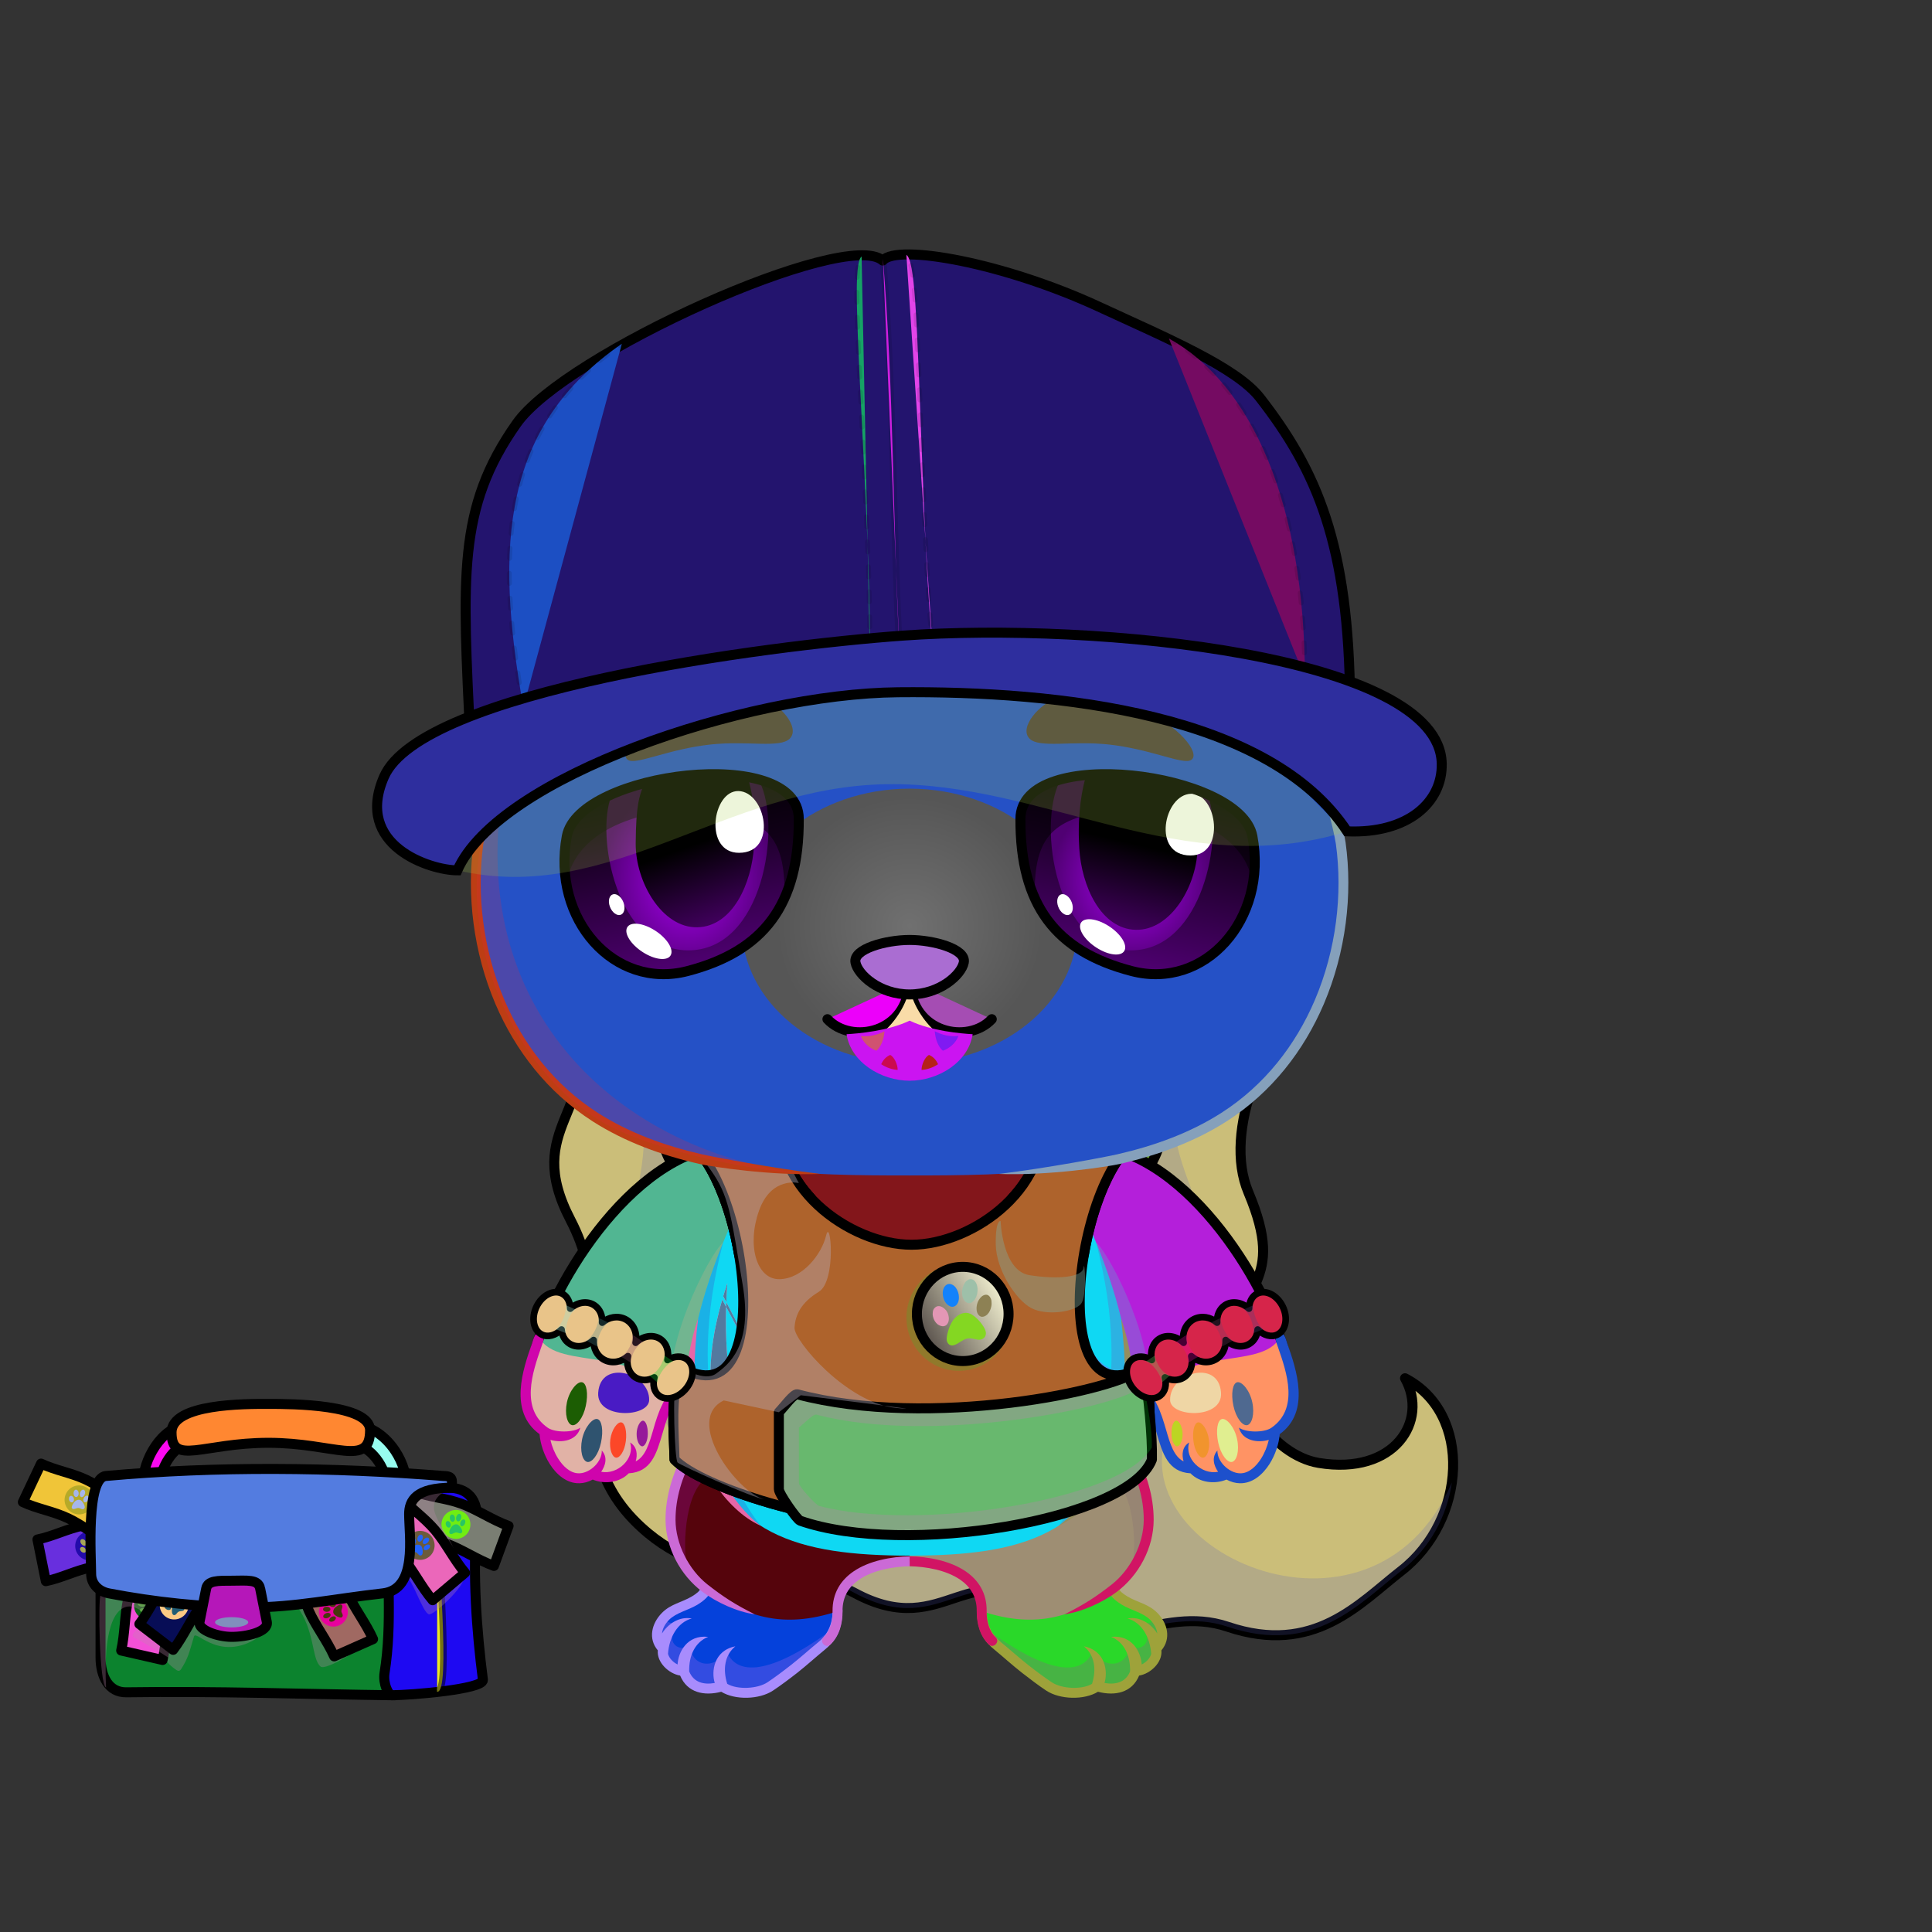 <svg xmlns="http://www.w3.org/2000/svg" xmlns:xlink="http://www.w3.org/1999/xlink" style="shape-rendering:geometricPrecision; text-rendering:geometricPrecision; image-rendering:optimizeQuality; fill-rule:evenodd; clip-rule:evenodd" version="1.1" viewBox="0 0 29000 29000" xml:space="preserve"><rect x="0" y="0" width="29000" height="29000" fill="#333333" stroke="none"/><defs><style type="text/css">.HairBack-Bear2fil14 {fill:black;fill-opacity:0.2}
.HairBack-Bear2fil431 {fill:url(#HairBack-Bear2id274)}
.HairBack-Bear2str0 {stroke:black;stroke-width:150;stroke-linecap:round;stroke-linejoin:round}
.Tail-Bear0fil22 {fill:none}
.RightFoot-Bear2fil26 {fill:#ffffff}
.RightFoot-Bear2fil14 {fill:black;fill-opacity:0.2}
.RightFoot-Bear2fil32 {fill:black;fill-rule:nonzero}
.RightLeg-Bear0fil437 {fill:url(#RightLeg-Bear0id151)}
.RightLeg-Bear0fil14 {fill:black;fill-opacity:0.2}
.RightLeg-Bear0fil32 {fill:black;fill-rule:nonzero}
.LeftFoot-Bear2fil26 {fill:#ffffff}
.LeftFoot-Bear2fil14 {fill:black;fill-opacity:0.2}
.LeftFoot-Bear2fil32 {fill:black;fill-rule:nonzero}
.LeftLeg-Bear0fil447 {fill:url(#LeftLeg-Bear0id520)}
.LeftLeg-Bear0fil14 {fill:black;fill-opacity:0.2}
.LeftLeg-Bear0fil32 {fill:black;fill-rule:nonzero}
.RightHand-Bear0fil452 {fill:url(#RightHand-Bear0id388)}
.RightHand-Bear0fil14 {fill:black;fill-opacity:0.2}
.RightHand-Bear0fil22 {fill:none}
.RightHand-Bear0str0 {stroke:black;stroke-width:150;stroke-linecap:round;stroke-linejoin:round}
.RightPaw-Bear0fil457 {fill:#565656}
.RightPaw-Bear0fil32 {fill:black;fill-rule:nonzero}
.RightPaw-Bear0fil458 {fill:#A16A6A}
.LeftHand-Bear0fil465 {fill:url(#LeftHand-Bear0id386)}
.LeftHand-Bear0fil14 {fill:black;fill-opacity:0.2}
.LeftHand-Bear0fil22 {fill:none}
.LeftHand-Bear0str0 {stroke:black;stroke-width:150;stroke-linecap:round;stroke-linejoin:round}
.LeftPaw-Bear0fil457 {fill:#565656}
.LeftPaw-Bear0fil32 {fill:black;fill-rule:nonzero}
.LeftPaw-Bear0fil458 {fill:#A16A6A}
.Body-Bear5fil476 {fill:url(#Body-Bear5id267)}
.Body-Bear5fil14 {fill:black;fill-opacity:0.2}
.Body-Bear5fil32 {fill:black;fill-rule:nonzero}
.Body-Bear5fil22 {fill:none}
.Body-Bear5fil482 {fill:url(#Body-Bear5id211)}
.Head-Bear2fil515 {fill:url(#Head-Bear2id233)}
.Head-Bear2fil32 {fill:black;fill-rule:nonzero}
.Head-Bear2fil14 {fill:black;fill-opacity:0.2}
.Head-Bear2fil516 {fill:url(#Head-Bear2id1046)}
.Mouth-Bear4fil100 {fill:black}
.Mouth-Bear4fil152 {fill:white}
.Mouth-Bear4fil22 {fill:none}
.Mouth-Bear4str0 {stroke:black;stroke-width:150;stroke-linecap:round;stroke-linejoin:round}
.Eyes-Bear6fil558 {fill:url(#Eyes-Bear6id908)}
.Eyes-Bear6fil559 {fill:url(#Eyes-Bear6id1060)}
.Eyes-Bear6fil560 {fill:url(#Eyes-Bear6id574)}
.Eyes-Bear6fil152 {fill:white}
.Eyes-Bear6fil157 {fill:black;fill-opacity:0.502}
.Eyes-Bear6fil561 {fill:url(#Eyes-Bear6id909)}
.Eyes-Bear6fil562 {fill:url(#Eyes-Bear6id1063)}
.Eyes-Bear6fil563 {fill:url(#Eyes-Bear6id801)}
.Eyes-Bear6fil155 {fill:#624d4d}
.Eyes-Bear6fil14 {fill:black;fill-opacity:0.2}
.Eyes-Bear6fil22 {fill:none}
.Eyes-Bear6str4 {stroke:black;stroke-width:150}
.Moustache-Bear0fil22 {fill:none}
.Nose-Bear0fil598 {fill:url(#Nose-Bear0id451)}
.Nose-Bear0str0 {stroke:black;stroke-width:150;stroke-linecap:round;stroke-linejoin:round}
.BraceletGold-Bigfil3new {fill:black;fill-opacity:0.302}
.BraceletGold-Bigfil68new {fill:url(#BraceletGold-Bigid692new);fill-rule:nonzero}
.BraceletGold-Bigstr3new {stroke:black;stroke-width:100;stroke-linecap:round;stroke-linejoin:round}
.BraceletGold-Bigfil69new {fill:url(#BraceletGold-Bigid688new);fill-rule:nonzero}
.HatG-Bigfil14new {fill:black;fill-opacity:0.2}
.HatG-Bigfil642new {fill:url(#HatG-Bigid529new)}
.HatG-Bigfil643new {fill:url(#HatG-Bigid343new)}
.HatG-Bigfil644new {fill:url(#HatG-Bigid342new)}
.HatG-Bigfil645new {fill:url(#HatG-Bigid427new)}
.HatG-Bigfil646new {fill:url(#HatG-Bigid254new)}
.HatG-Bigfil647new {fill:url(#HatG-Bigid437new)}
.HatG-Bigfil33new {fill:none}
.HatG-Bigstr0new {stroke:black;stroke-width:150;stroke-linecap:round;stroke-linejoin:round}
.HatG-Bigfil639new {fill:none}
.HatG-Bigstr19new {stroke:black;stroke-width:100;stroke-opacity:0.102}
.HatG-Bigstr20new {stroke:black;stroke-width:75;stroke-linecap:round;stroke-linejoin:round;stroke-dasharray:150 225;stroke-opacity:0.102}
.HatG-Bigstr6new {stroke:black;stroke-width:150}
.NecklaceMilitaryVestBack-Bigfil43 {fill:url(#NecklaceMilitaryVestBack-Bigid84)}
.NecklaceMilitaryVestBack-Bigstr0 {stroke:black;stroke-width:150;stroke-linecap:round;stroke-linejoin:round}
.NecklaceMilitaryVestBack-Bigfil44 {fill:url(#NecklaceMilitaryVestBack-Bigid85)}
.NecklaceMilitaryVest-Bigfil45 {fill:url(#NecklaceMilitaryVest-Bigid23)}
.NecklaceMilitaryVest-Bigfil27 {fill:white;fill-opacity:0.502}
.NecklaceMilitaryVest-Bigfil9 {fill:black;fill-opacity:0.2}
.NecklaceMilitaryVest-Bigfil7 {fill:black;fill-opacity:0.4}
.NecklaceMilitaryVest-Bigfil48 {fill:url(#NecklaceMilitaryVest-Bigid120)}
.NecklaceMilitaryVest-Bigfil31 {fill:black;fill-opacity:0.502}
.NecklaceMilitaryVest-Bigfil49 {fill:url(#NecklaceMilitaryVest-Bigid48)}
.NecklaceMilitaryVest-Bigfil34 {fill:black}
.NecklaceMilitaryVest-Bigfil46 {fill:url(#NecklaceMilitaryVest-Bigid115)}
.NecklaceMilitaryVest-Bigstr0 {stroke:black;stroke-width:150;stroke-linecap:round;stroke-linejoin:round}
.NecklaceMilitaryVest-Bigfil47 {fill:url(#NecklaceMilitaryVest-Bigid108)}
.NecklaceMilitaryVest-Bigfil5 {fill:none}
.NecklaceMilitaryVest-Bigfil50 {fill:url(#NecklaceMilitaryVest-Bigid131)}
.NecklaceMilitaryVest-Bigstr2 {stroke:black;stroke-width:150}
.AccessorySuitcaseWithMoney2fil4suitcase {fill:#2B2B0C}
.AccessorySuitcaseWithMoney2fil5suitcase {fill:#97BF6F}
.AccessorySuitcaseWithMoney2fil7suitcase {fill:#99CC66}
.AccessorySuitcaseWithMoney2fil8suitcase {fill:black;fill-opacity:0.302}
.AccessorySuitcaseWithMoney2fil16suitcase {fill:url(#AccessorySuitcaseWithMoney2id3suitcase)}
.AccessorySuitcaseWithMoney2fil17suitcase {fill:#FFD3A6;fill-opacity:0.502}
.AccessorySuitcaseWithMoney2fil20suitcase {fill:url(#AccessorySuitcaseWithMoney2id6suitcase)}
.AccessorySuitcaseWithMoney2fil21suitcase {fill:black;fill-opacity:0.6}
.AccessorySuitcaseWithMoney2fil0suitcase {fill:url(#AccessorySuitcaseWithMoney2id2suitcase)}
.AccessorySuitcaseWithMoney2str0suitcase {stroke:black;stroke-width:150;stroke-linecap:round;stroke-linejoin:round}
.AccessorySuitcaseWithMoney2fil1suitcase {fill:url(#AccessorySuitcaseWithMoney2id0suitcase)}
.AccessorySuitcaseWithMoney2str1suitcase {stroke:black;stroke-width:150}
.AccessorySuitcaseWithMoney2fil2suitcase {fill:none}
.AccessorySuitcaseWithMoney2str2suitcase {stroke:black;stroke-width:100;stroke-opacity:0.502}
.AccessorySuitcaseWithMoney2fil3suitcase {fill:url(#AccessorySuitcaseWithMoney2id8suitcase)}
.AccessorySuitcaseWithMoney2fil6suitcase {fill:url(#AccessorySuitcaseWithMoney2id12suitcase)}
.AccessorySuitcaseWithMoney2fil9suitcase {fill:url(#AccessorySuitcaseWithMoney2id9suitcase)}
.AccessorySuitcaseWithMoney2fil10suitcase {fill:url(#AccessorySuitcaseWithMoney2id1suitcase)}
.AccessorySuitcaseWithMoney2fil11suitcase {fill:url(#AccessorySuitcaseWithMoney2id10suitcase)}
.AccessorySuitcaseWithMoney2fil12suitcase {fill:url(#AccessorySuitcaseWithMoney2id13suitcase)}
.AccessorySuitcaseWithMoney2fil13suitcase {fill:url(#AccessorySuitcaseWithMoney2id7suitcase)}
.AccessorySuitcaseWithMoney2fil14suitcase {fill:url(#AccessorySuitcaseWithMoney2id4suitcase)}
.AccessorySuitcaseWithMoney2fil15suitcase {fill:url(#AccessorySuitcaseWithMoney2id11suitcase)}
.AccessorySuitcaseWithMoney2str3suitcase {stroke:black;stroke-width:75;stroke-linejoin:round;stroke-dasharray:150 225;stroke-opacity:0.502}
.AccessorySuitcaseWithMoney2fil18suitcase {fill:none}
.AccessorySuitcaseWithMoney2str4suitcase {stroke:black;stroke-width:150;stroke-linejoin:round}
.AccessorySuitcaseWithMoney2fil19suitcase {fill:url(#AccessorySuitcaseWithMoney2id5suitcase)}
</style><linearGradient gradientUnits="userSpaceOnUse" id="HairBack-Bear2id274" x1="15066" x2="15066" xlink:href="#HairBack-Bear2id1" y1="24545.6" y2="14683">
  </linearGradient><linearGradient gradientUnits="objectBoundingBox" id="RightLeg-Bear0id151" x1="50%" x2="50%" xlink:href="#RightLeg-Bear0id150" y1="100%" y2="0%">
  </linearGradient><linearGradient gradientUnits="objectBoundingBox" id="LeftLeg-Bear0id520" x1="50%" x2="50%" xlink:href="#LeftLeg-Bear0id150" y1="100%" y2="0%">
  </linearGradient><linearGradient gradientUnits="objectBoundingBox" id="RightHand-Bear0id388" x1="36.996%" x2="63.003%" xlink:href="#RightHand-Bear0id75" y1="2.665%" y2="97.335%">
  </linearGradient><linearGradient gradientUnits="objectBoundingBox" id="LeftHand-Bear0id386" x1="63.004%" x2="36.997%" xlink:href="#LeftHand-Bear0id75" y1="2.665%" y2="97.335%">
  </linearGradient><linearGradient gradientUnits="objectBoundingBox" id="Body-Bear5id267" x1="50%" x2="50%" xlink:href="#Body-Bear5id266" y1="0%" y2="100%">
  </linearGradient><linearGradient gradientUnits="userSpaceOnUse" id="Body-Bear5id211" x1="13653.8" x2="13653.8" y1="17305.4" y2="21758.8">
   <stop offset="0" style="stop-opacity:1; stop-color:#f2e6e6"/>
   <stop offset="0.722" style="stop-opacity:1; stop-color:#ffffff"/>
   <stop offset="1" style="stop-opacity:1; stop-color:#ffffff"/>
  </linearGradient><linearGradient gradientUnits="userSpaceOnUse" id="Head-Bear2id233" x1="13653.8" x2="13653.8" y1="7273.2" y2="17643.8">
   <stop offset="0" style="stop-opacity:1; stop-color:#707070"/>
   <stop offset="0.42" style="stop-opacity:1; stop-color:#565656"/>
   <stop offset="0.831" style="stop-opacity:1; stop-color:#565656"/>
   <stop offset="1" style="stop-opacity:1; stop-color:#302e2e"/>
  </linearGradient><radialGradient cx="13653.8" cy="13901.2" fx="13653.8" fy="13901.2" gradientTransform="matrix(1 -0 -0 0.972 0 389)" gradientUnits="userSpaceOnUse" id="Head-Bear2id1046" r="1996.08">
   <stop offset="0" style="stop-opacity:1; stop-color:#707070"/>
   <stop offset="1" style="stop-opacity:1; stop-color:#565656"/>
  </radialGradient><linearGradient gradientUnits="userSpaceOnUse" id="Eyes-Bear6id908" x1="10531.3" x2="9931.56" xlink:href="#Eyes-Bear6id27" y1="14554.5" y2="11688.7">
  </linearGradient><radialGradient cx="10318" cy="13226.9" fx="10318" fy="13226.9" gradientTransform="matrix(0.869 -0 -0 1 1353 0)" gradientUnits="userSpaceOnUse" id="Eyes-Bear6id1060" r="1488.87" xlink:href="#Eyes-Bear6id1039">
  </radialGradient><linearGradient gradientUnits="userSpaceOnUse" id="Eyes-Bear6id574" x1="10068.2" x2="10800" xlink:href="#Eyes-Bear6id384" y1="11770.4" y2="13796.7">
  </linearGradient><linearGradient gradientUnits="userSpaceOnUse" id="Eyes-Bear6id909" x1="16776.4" x2="17376.1" xlink:href="#Eyes-Bear6id27" y1="14554.5" y2="11688.7">
  </linearGradient><radialGradient cx="16989.7" cy="13226.9" fx="16989.7" fy="13226.9" gradientTransform="matrix(-0.937 -0 -0 1 32910 0)" gradientUnits="userSpaceOnUse" id="Eyes-Bear6id1063" r="1298.39" xlink:href="#Eyes-Bear6id1039">
  </radialGradient><linearGradient gradientUnits="userSpaceOnUse" id="Eyes-Bear6id801" x1="17342.6" x2="16826.6" xlink:href="#Eyes-Bear6id384" y1="11702.5" y2="13886.9">
  </linearGradient><linearGradient gradientUnits="userSpaceOnUse" id="Nose-Bear0id451" x1="13653.8" x2="13653.8" y1="14108.6" y2="14926.9">
   <stop offset="0" style="stop-opacity:1; stop-color:#FFCCCC"/>
   <stop offset="1" style="stop-opacity:1; stop-color:#453F2C"/>
  </linearGradient><linearGradient gradientUnits="userSpaceOnUse" id="BraceletGold-Bigid692new" x1="8225.17" x2="10179.3" xlink:href="#BraceletGold-Bigid673new" y1="19737.3" y2="20648.5">
  </linearGradient><linearGradient gradientUnits="userSpaceOnUse" id="BraceletGold-Bigid688new" x1="19082.5" x2="17128.4" xlink:href="#BraceletGold-Bigid673new" y1="19737.3" y2="20648.5">
  </linearGradient><linearGradient gradientUnits="userSpaceOnUse" id="HatG-Bigid529new" x1="8219.73" x2="12747.1" xlink:href="#HatG-Bigid47new" y1="10311.4" y2="4652.1">
  </linearGradient><linearGradient gradientUnits="userSpaceOnUse" id="HatG-Bigid343new" x1="7053.36" x2="8726.51" xlink:href="#HatG-Bigid170new" y1="10394.6" y2="6237.08">
  </linearGradient><linearGradient gradientUnits="userSpaceOnUse" id="HatG-Bigid342new" x1="14549" x2="18995" xlink:href="#HatG-Bigid49new" y1="9735.67" y2="4635.8">
  </linearGradient><linearGradient gradientUnits="userSpaceOnUse" id="HatG-Bigid427new" x1="18474.5" x2="20022.9" xlink:href="#HatG-Bigid170new" y1="9943.7" y2="6096.21">
  </linearGradient><linearGradient gradientUnits="userSpaceOnUse" id="HatG-Bigid254new" x1="13651.1" x2="13651.1" xlink:href="#HatG-Bigid3new" y1="9496.41" y2="13064.4">
  </linearGradient><linearGradient gradientUnits="userSpaceOnUse" id="HatG-Bigid437new" x1="20882.3" x2="6419.94" xlink:href="#HatG-Bigid56new" y1="9943.89" y2="11805.4">
  </linearGradient><linearGradient gradientUnits="userSpaceOnUse" id="NecklaceMilitaryVestBack-Bigid84" x1="10939.6" x2="10826.6" xlink:href="#NecklaceMilitaryVestBack-Bigid8" y1="17023.4" y2="21433.4">
  </linearGradient><linearGradient gradientUnits="userSpaceOnUse" id="NecklaceMilitaryVestBack-Bigid85" x1="16537.3" x2="16424.2" xlink:href="#NecklaceMilitaryVestBack-Bigid8" y1="17023.4" y2="21433.4">
  </linearGradient><linearGradient gradientUnits="userSpaceOnUse" id="NecklaceMilitaryVest-Bigid23" x1="13681.9" x2="13681.9" xlink:href="#NecklaceMilitaryVest-Bigid2" y1="22899.9" y2="16571.8">
  </linearGradient><linearGradient gradientUnits="userSpaceOnUse" id="NecklaceMilitaryVest-Bigid120" x1="16183.3" x2="16115.2" xlink:href="#NecklaceMilitaryVest-Bigid2" y1="16562.2" y2="19220.4">
  </linearGradient><linearGradient gradientUnits="userSpaceOnUse" id="NecklaceMilitaryVest-Bigid48" x1="17254.4" x2="11728" xlink:href="#NecklaceMilitaryVest-Bigid3" y1="21726.6" y2="21839.4">
  </linearGradient><linearGradient gradientUnits="userSpaceOnUse" id="NecklaceMilitaryVest-Bigid115" x1="13681.9" x2="13681.9" xlink:href="#NecklaceMilitaryVest-Bigid2" y1="22899.9" y2="20736.4">
  </linearGradient><linearGradient gradientUnits="userSpaceOnUse" id="NecklaceMilitaryVest-Bigid108" x1="11248.6" x2="11180.5" xlink:href="#NecklaceMilitaryVest-Bigid2" y1="16562.2" y2="19220.4">
  </linearGradient><linearGradient gradientUnits="userSpaceOnUse" id="NecklaceMilitaryVest-Bigid131" x1="13846.5" x2="15056" xlink:href="#NecklaceMilitaryVest-Bigid14" y1="20072" y2="19374.5">
  </linearGradient><linearGradient gradientUnits="userSpaceOnUse" id="AccessorySuitcaseWithMoney2id3suitcase" x1="4071.32" x2="4071.32" y1="24128" y2="22049.1">
   <stop offset="0" style="stop-opacity:1; stop-color:#F0A152"/>
   <stop offset="0.51" style="stop-opacity:1; stop-color:#905828"/>
   <stop offset="1" style="stop-opacity:1; stop-color:#5C380F"/>
  </linearGradient><linearGradient gradientUnits="userSpaceOnUse" id="AccessorySuitcaseWithMoney2id6suitcase" x1="4065" x2="4065" xlink:href="#AccessorySuitcaseWithMoney2id0suitcase" y1="21780.4" y2="21073">
  </linearGradient><linearGradient gradientUnits="userSpaceOnUse" id="AccessorySuitcaseWithMoney2id2suitcase" x1="3721.95" x2="3721.95" y1="25447" y2="22331">
   <stop offset="0" style="stop-opacity:1; stop-color:#F0A152"/>
   <stop offset="0.439" style="stop-opacity:1; stop-color:#7A4110"/>
   <stop offset="1" style="stop-opacity:1; stop-color:#3D1C0B"/>
  </linearGradient><linearGradient gradientUnits="userSpaceOnUse" id="AccessorySuitcaseWithMoney2id8suitcase" x1="6329.29" x2="7310.71" xlink:href="#AccessorySuitcaseWithMoney2id1suitcase" y1="22475.9" y2="23420.1">
  </linearGradient><linearGradient gradientUnits="userSpaceOnUse" id="AccessorySuitcaseWithMoney2id12suitcase" x1="2288.7" x2="2306.3" xlink:href="#AccessorySuitcaseWithMoney2id1suitcase" y1="23323.9" y2="24906.1">
  </linearGradient><linearGradient gradientUnits="userSpaceOnUse" id="AccessorySuitcaseWithMoney2id9suitcase" x1="5888.3" x2="6617.7" xlink:href="#AccessorySuitcaseWithMoney2id1suitcase" y1="22571.6" y2="23912.4">
  </linearGradient><linearGradient gradientUnits="userSpaceOnUse" id="AccessorySuitcaseWithMoney2id10suitcase" x1="4502.47" x2="5505.53" xlink:href="#AccessorySuitcaseWithMoney2id1suitcase" y1="23565.1" y2="24530.9">
  </linearGradient><linearGradient gradientUnits="userSpaceOnUse" id="AccessorySuitcaseWithMoney2id13suitcase" x1="2107.54" x2="612.46" xlink:href="#AccessorySuitcaseWithMoney2id1suitcase" y1="23155.9" y2="23392.1">
  </linearGradient><linearGradient gradientUnits="userSpaceOnUse" id="AccessorySuitcaseWithMoney2id7suitcase" x1="1723.69" x2="590.31" xlink:href="#AccessorySuitcaseWithMoney2id1suitcase" y1="23039.4" y2="22115.6">
  </linearGradient><linearGradient gradientUnits="userSpaceOnUse" id="AccessorySuitcaseWithMoney2id4suitcase" x1="2359.68" x2="2544.48" y1="21450.5" y2="22346.5">
   <stop offset="0" style="stop-opacity:1; stop-color:#77838F"/>
   <stop offset="0.29" style="stop-opacity:1; stop-color:#ADB3B8"/>
   <stop offset="0.62" style="stop-opacity:1; stop-color:#7F8A93"/>
   <stop offset="1" style="stop-opacity:1; stop-color:#ffffff"/>
  </linearGradient><linearGradient gradientUnits="userSpaceOnUse" id="AccessorySuitcaseWithMoney2id11suitcase" x1="5631.41" x2="5850.65" xlink:href="#AccessorySuitcaseWithMoney2id4suitcase" y1="21439" y2="22358">
  </linearGradient><linearGradient gradientUnits="userSpaceOnUse" id="AccessorySuitcaseWithMoney2id5suitcase" x1="3332.63" x2="3667.69" xlink:href="#AccessorySuitcaseWithMoney2id4suitcase" y1="23737.5" y2="24557.5">
  </linearGradient><linearGradient gradientUnits="userSpaceOnUse" id="HairBack-Bear2id1" x1="19686.9" x2="19686.9" y1="18541.7" y2="13821.1">
   <stop offset="0" style="stop-opacity:1; stop-color:#f3f3f3"/>
   <stop offset="0.18" style="stop-opacity:1; stop-color:#f3f3f3"/>
   <stop offset="1" style="stop-opacity:1; stop-color:#d9c3c3"/>
  </linearGradient><linearGradient gradientUnits="userSpaceOnUse" id="RightLeg-Bear0id150" x1="15526.7" x2="15526.7" y1="24311.8" y2="20742.8">
   <stop offset="0" style="stop-opacity:1; stop-color:#707070"/>
   <stop offset="0.278" style="stop-opacity:1; stop-color:#707070"/>
   <stop offset="1" style="stop-opacity:1; stop-color:#565656"/>
  </linearGradient><linearGradient gradientUnits="userSpaceOnUse" id="LeftLeg-Bear0id150" x1="15526.7" x2="15526.7" y1="24311.8" y2="20742.8">
   <stop offset="0" style="stop-opacity:1; stop-color:#707070"/>
   <stop offset="0.278" style="stop-opacity:1; stop-color:#707070"/>
   <stop offset="1" style="stop-opacity:1; stop-color:#565656"/>
  </linearGradient><linearGradient gradientUnits="userSpaceOnUse" id="RightHand-Bear0id75" x1="17042.3" x2="17994.1" y1="17293.3" y2="21110.7">
   <stop offset="0" style="stop-opacity:1; stop-color:#302e2e"/>
   <stop offset="0.078" style="stop-opacity:1; stop-color:#302e2e"/>
   <stop offset="0.769" style="stop-opacity:1; stop-color:#565656"/>
   <stop offset="1" style="stop-opacity:1; stop-color:#565656"/>
  </linearGradient><linearGradient gradientUnits="userSpaceOnUse" id="LeftHand-Bear0id75" x1="17042.3" x2="17994.1" y1="17293.3" y2="21110.7">
   <stop offset="0" style="stop-opacity:1; stop-color:#302e2e"/>
   <stop offset="0.078" style="stop-opacity:1; stop-color:#302e2e"/>
   <stop offset="0.769" style="stop-opacity:1; stop-color:#565656"/>
   <stop offset="1" style="stop-opacity:1; stop-color:#565656"/>
  </linearGradient><linearGradient gradientUnits="userSpaceOnUse" id="Body-Bear5id266" x1="13653.8" x2="13653.8" y1="17442" y2="23250.9">
   <stop offset="0" style="stop-opacity:1; stop-color:#302e2e"/>
   <stop offset="0.059" style="stop-opacity:1; stop-color:#302e2e"/>
   <stop offset="0.529" style="stop-opacity:1; stop-color:#565656"/>
   <stop offset="1" style="stop-opacity:1; stop-color:#707070"/>
  </linearGradient><linearGradient gradientUnits="userSpaceOnUse" id="Eyes-Bear6id27" x1="16937.6" x2="16937.6" y1="14961.3" y2="11448.6">
   <stop offset="0" style="stop-opacity:1; stop-color:#500073"/>
   <stop offset="1" style="stop-opacity:1; stop-color:black"/>
  </linearGradient><radialGradient cx="50%" cy="50%" fx="50%" fy="50%" gradientUnits="objectBoundingBox" id="Eyes-Bear6id1039" r="50%">
   <stop offset="0" style="stop-opacity:1; stop-color:#a900f2"/>
   <stop offset="1" style="stop-opacity:1; stop-color:#500073"/>
  </radialGradient><linearGradient gradientUnits="userSpaceOnUse" id="Eyes-Bear6id384" x1="16417.8" x2="16417.8" y1="11784.3" y2="14068.5">
   <stop offset="0" style="stop-opacity:1; stop-color:black"/>
   <stop offset="0.45" style="stop-opacity:1; stop-color:black"/>
   <stop offset="1" style="stop-opacity:1; stop-color:#3e0059"/>
  </linearGradient><linearGradient gradientUnits="userSpaceOnUse" id="BraceletGold-Bigid673new" x1="13044.2" x2="14365.2" y1="20556.7" y2="16663.2">
   <stop offset="0" style="stop-opacity:1; stop-color:#CC9933"/>
   <stop offset="0.11" style="stop-opacity:1; stop-color:#FFF98F"/>
   <stop offset="0.251" style="stop-opacity:1; stop-color:#FFFFFC"/>
   <stop offset="0.478" style="stop-opacity:1; stop-color:#FFF982"/>
   <stop offset="0.812" style="stop-opacity:1; stop-color:#643200"/>
   <stop offset="1" style="stop-opacity:1; stop-color:#CC9933"/>
  </linearGradient><linearGradient gradientUnits="userSpaceOnUse" id="HatG-Bigid47new" x1="8773.38" x2="12925.9" y1="10563.5" y2="5372.75">
   <stop offset="0" style="stop-opacity:1; stop-color:#CCCCD0"/>
   <stop offset="1" style="stop-opacity:1; stop-color:#F2F2F6"/>
  </linearGradient><linearGradient gradientUnits="userSpaceOnUse" id="HatG-Bigid170new" x1="18179.1" x2="19599.3" y1="10226.2" y2="6697.29">
   <stop offset="0" style="stop-opacity:1; stop-color:#15153B"/>
   <stop offset="1" style="stop-opacity:1; stop-color:#4A47A1"/>
  </linearGradient><linearGradient gradientUnits="userSpaceOnUse" id="HatG-Bigid49new" x1="14578.6" x2="18656.5" y1="10035.4" y2="5357.8">
   <stop offset="0" style="stop-opacity:1; stop-color:#DBDBE0"/>
   <stop offset="0.749" style="stop-opacity:1; stop-color:white"/>
   <stop offset="1" style="stop-opacity:1; stop-color:white"/>
  </linearGradient><linearGradient gradientUnits="userSpaceOnUse" id="HatG-Bigid3new" x1="13755" x2="13755" y1="9815.97" y2="13088.5">
   <stop offset="0" style="stop-opacity:1; stop-color:#15153B"/>
   <stop offset="1" style="stop-opacity:1; stop-color:#080814"/>
  </linearGradient><linearGradient gradientUnits="userSpaceOnUse" id="HatG-Bigid56new" x1="20387.5" x2="7122.61" y1="10226.4" y2="11933.8">
   <stop offset="0" style="stop-opacity:1; stop-color:#6666CC"/>
   <stop offset="1" style="stop-opacity:1; stop-color:#3D3B78"/>
  </linearGradient><linearGradient gradientUnits="userSpaceOnUse" id="NecklaceMilitaryVestBack-Bigid8" x1="16442.2" x2="16332.9" y1="17736.9" y2="21506.7">
   <stop offset="0" style="stop-opacity:1; stop-color:#573C1C"/>
   <stop offset="1" style="stop-opacity:1; stop-color:#2B100C"/>
  </linearGradient><linearGradient gradientUnits="userSpaceOnUse" id="NecklaceMilitaryVest-Bigid2" x1="11329.7" x2="11263.8" y1="17342.6" y2="19614.9">
   <stop offset="0" style="stop-opacity:1; stop-color:#503B22"/>
   <stop offset="1" style="stop-opacity:1; stop-color:#D9B57B"/>
  </linearGradient><linearGradient gradientUnits="userSpaceOnUse" id="NecklaceMilitaryVest-Bigid3" x1="17135.4" x2="11793" y1="21757.3" y2="21853.7">
   <stop offset="0" style="stop-opacity:1; stop-color:#A7855C"/>
   <stop offset="0.149" style="stop-opacity:1; stop-color:#5F4733"/>
   <stop offset="0.522" style="stop-opacity:1; stop-color:#A4815B"/>
   <stop offset="1" style="stop-opacity:1; stop-color:#D9B57B"/>
  </linearGradient><linearGradient gradientUnits="userSpaceOnUse" id="NecklaceMilitaryVest-Bigid14" x1="13841" x2="15010.2" y1="20437.7" y2="19780.9">
   <stop offset="0" style="stop-opacity:1; stop-color:#574F4A"/>
   <stop offset="1" style="stop-opacity:1; stop-color:#F3F1D1"/>
  </linearGradient><linearGradient gradientUnits="userSpaceOnUse" id="AccessorySuitcaseWithMoney2id0suitcase" x1="6508.19" x2="6508.19" y1="25446" y2="22331">
   <stop offset="0" style="stop-opacity:1; stop-color:#B36D1D"/>
   <stop offset="0.451" style="stop-opacity:1; stop-color:#80421C"/>
   <stop offset="1" style="stop-opacity:1; stop-color:#4D240F"/>
  </linearGradient><linearGradient gradientUnits="userSpaceOnUse" id="AccessorySuitcaseWithMoney2id1suitcase" x1="3138.98" x2="2463.02" y1="23298.1" y2="24652.9">
   <stop offset="0" style="stop-opacity:1; stop-color:#335724"/>
   <stop offset="0.51" style="stop-opacity:1; stop-color:#92B871"/>
   <stop offset="1" style="stop-opacity:1; stop-color:#BECF9D"/>
  </linearGradient></defs><g id="HairBack-Bear2">
 <animateTransform additive="sum" attributeName="transform" dur="10" repeatCount="indefinite" type="translate" values="0;0 200;0;0 200;0;0 200;0;0 200;0"/>
  <path class="HairBack-Bear2fil431 HairBack-Bear2str0" d="M8677 15254c345,1454 -849,1645 -113,3059 889,1708 -359,3310 1061,4611 1109,1017 2319,505 3198,984 1391,757 1726,-695 2937,371 763,673 1643,-207 2668,139 1296,437 1974,-348 2606,-840 977,-759 1077,-2360 56,-2890 359,638 -157,1459 -1295,1271 -707,-118 -1279,-1038 -1263,-1612 31,-1125 793,-1056 207,-2449 -390,-925 240,-2359 1050,-3214 -362,-19 -13775,301 -11112,570z" style="fill:#cbbe79"/>
  <path class="HairBack-Bear2fil14" d="M11864 23667c346,33 670,84 959,241 1391,757 1726,-695 2937,371 763,673 1643,-207 2668,139 1296,437 1974,-348 2606,-840 429,-333 689,-829 759,-1325 -1214,2816 -5198,950 -4191,-931 1694,-3163 -742,-3425 278,-5658 -2831,145 -5662,289 -8493,433 937,1617 -946,2560 703,5428 464,807 1130,1465 1774,2142z" style="fill:#565cbc"/>
 </g><g id="Tail-Bear0">
  <rect class="Tail-Bear0fil22" height="1129" width="1129" x="13089" y="21055"/>
 </g><g id="NecklaceMilitaryVestBack-Big">
 <animateTransform additive="sum" attributeName="transform" dur="10" repeatCount="indefinite" type="translate" values="0;0 200;0;0 200;0;0 200;0;0 200;0"/>
  <g id="_2617338184720">
   <path class="NecklaceMilitaryVestBack-Bigfil43 NecklaceMilitaryVestBack-Bigstr0" d="M10059 17007c-350,120 335,802 617,1640 109,324 305,1112 197,1398 -153,408 -640,275 -673,467 0,0 201,905 236,937 35,32 1369,-735 1369,-735 0,0 -241,-3265 -295,-3296 -54,-31 -525,-262 -513,-333 -313,-26 -626,-52 -938,-78z" style="fill:#c3289e"/>
   <path class="NecklaceMilitaryVestBack-Bigfil44 NecklaceMilitaryVestBack-Bigstr0" d="M17305 17007c350,120 -335,802 -617,1640 -109,324 -306,1112 -198,1398 154,408 641,275 674,467 0,0 -202,905 -236,937 -35,32 -1369,-735 -1369,-735 0,0 240,-3265 294,-3296 54,-31 526,-262 514,-333 313,-26 625,-52 938,-78z" style="fill:#6aa22d"/>
  </g>
 </g><g id="RightFoot-Bear2">
  <path class="RightFoot-Bear2fil26" d="M17045 25080c-66,213 -260,328 -578,232 -82,82 -466,170 -720,2 -241,-159 -607,-457 -720,-564 -96,-91 -335,-220 -291,-565 777,87 1299,173 1927,-306 18,146 320,205 479,267 233,89 426,392 211,604 42,135 -122,330 -308,330z" style="fill:#2ad829"/>
  <path class="RightFoot-Bear2fil14" d="M16490 25327c320,133 480,-45 565,-254 204,-15 307,-138 301,-308 28,-45 52,-79 86,-174 31,-139 -54,-325 -125,-351 31,144 -137,125 -191,129 232,292 -30,451 -178,321 -4,299 -321,400 -555,107 -111,282 -514,451 -1612,-364 1095,1261 1346,941 1709,894z" style="fill:#bc1faf"/>
  <path class="RightFoot-Bear2fil32" d="M16963 25089c-68,167 -221,202 -384,173 53,-171 15,-486 -309,-550 160,131 191,345 122,563 -153,91 -454,76 -604,-23 -105,-69 -235,-166 -357,-262 -142,-112 -270,-229 -408,-342 -98,-80 -205,-212 -213,-454 5,-41 -24,-78 -65,-83 -41,-5 -84,23 -83,65 7,344 143,486 266,587 138,114 267,232 411,345 124,97 257,197 366,269 205,135 567,145 776,17 252,66 509,18 618,-243 169,-27 352,-197 334,-378 149,-177 94,-405 -60,-562 -136,-138 -294,-154 -454,-250 -66,-40 -120,-83 -125,-121l-137 73c20,64 119,137 185,176 138,83 316,117 424,227 53,54 98,127 105,203 -87,-137 -253,-261 -447,-225 213,57 340,284 356,532 -17,67 -81,130 -143,158 -9,-180 -141,-449 -459,-414 197,78 290,282 285,519z" style="fill:#9ea23a"/>
 </g><g id="LeftFoot-Bear2">
  <path class="LeftFoot-Bear2fil26" d="M10263 25080c66,213 260,328 578,232 82,82 466,170 720,2 241,-159 607,-457 719,-564 96,-91 336,-220 292,-565 -777,87 -1299,173 -1927,-306 -19,146 -321,205 -479,267 -233,89 -427,392 -211,604 -42,135 121,330 308,330z" style="fill:#0541db"/>
  <path class="LeftFoot-Bear2fil14" d="M10817 25327c-320,133 -479,-45 -565,-254 -203,-15 -307,-138 -301,-308 -27,-45 -52,-79 -85,-174 -32,-139 54,-325 124,-351 -30,144 137,125 192,129 -233,292 29,451 178,321 4,299 321,400 554,107 112,282 515,451 1613,-364 -1095,1261 -1346,941 -1710,894z" style="fill:#eb7cfd"/>
  <path class="LeftFoot-Bear2fil32" d="M10345 25089c68,167 220,202 384,173 -54,-171 -16,-486 309,-550 -160,131 -191,345 -122,563 153,91 454,76 604,-23 104,-69 234,-166 356,-262 143,-112 271,-229 409,-342 97,-80 205,-212 213,-454 -5,-41 24,-78 65,-83 41,-5 84,23 83,65 -7,344 -143,486 -266,587 -139,114 -268,232 -411,345 -124,97 -258,197 -367,269 -205,135 -567,145 -776,17 -251,66 -509,18 -617,-243 -169,-27 -352,-197 -335,-378 -149,-177 -93,-405 61,-562 136,-138 294,-154 454,-250 66,-40 120,-83 125,-121l137 73c-20,64 -120,137 -185,176 -139,83 -316,117 -425,227 -53,54 -97,127 -104,203 86,-137 252,-261 447,-225 -213,57 -341,284 -357,532 18,67 82,130 144,158 8,-180 141,-449 459,-414 -197,78 -291,282 -285,519z" style="fill:#a88cfd"/>
 </g><g id="RightLeg-Bear0">
  <path class="RightLeg-Bear0fil437" d="M13654 20747c651,0 2263,-52 2620,230 303,239 971,977 969,1838 -2,444 -257,819 -524,1020 -578,425 -1151,626 -1983,350 7,-583 -643,-742 -1082,-749l0 -2689z" style="fill:#9e8e73"/>
  <path class="RightLeg-Bear0fil14" d="M16988 23561c110,-131 245,-442 245,-600 2,-776 -323,-1481 -652,-1782 -248,370 -56,940 55,979 367,105 445,994 352,1403z" style="fill:#7d6075"/>
  <path class="RightLeg-Bear0fil32" d="M16690 23782c-238,187 -417,303 -711,449 260,-35 573,-178 785,-337 332,-249 552,-662 553,-1079 1,-360 -110,-698 -263,-990 -227,-429 -547,-760 -734,-907 -32,-26 -79,-20 -105,12 -25,33 -20,80 13,105 175,139 478,451 693,860 144,273 248,587 247,920 -1,358 -198,746 -478,967zm-1745 794c71,68 -33,176 -104,108 -135,-130 -182,-317 -180,-500 3,-218 -99,-369 -246,-471 -213,-147 -519,-198 -761,-203l0 -149 1 0c265,5 604,62 845,229 186,129 314,320 310,596 -1,139 31,290 135,390z" style="fill:#d11464"/>
 </g><g id="LeftLeg-Bear0">
  <path class="LeftLeg-Bear0fil447" d="M13654 20747c-651,0 -2264,-52 -2620,230 -303,239 -971,977 -969,1838 1,444 256,819 524,1020 578,425 1150,626 1983,350 -7,-583 642,-742 1082,-749l0 -2689z" style="fill:#55040c"/>
  <path class="LeftLeg-Bear0fil14" d="M10320 23561c-110,-131 -245,-442 -245,-600 -3,-776 323,-1481 652,-1782 248,370 56,940 -56,979 -366,105 -444,994 -351,1403z" style="fill:#c412f3"/>
  <path class="LeftLeg-Bear0fil32" d="M10618 23782c238,187 417,303 711,449 -260,-35 -573,-178 -785,-337 -332,-249 -552,-662 -554,-1079 -1,-360 110,-698 264,-990 226,-429 547,-760 734,-907 32,-26 79,-20 104,12 26,33 20,80 -12,105 -175,139 -478,451 -694,860 -143,273 -247,587 -246,920 1,358 198,746 478,967zm1745 794c-71,68 32,176 103,108 135,-130 183,-317 181,-500 -3,-218 98,-369 246,-471 212,-147 519,-198 761,-203l0 -149 -1 0c-265,5 -604,62 -845,229 -186,129 -314,320 -311,596 2,139 -31,290 -134,390z" style="fill:#cb6ad6"/>
 </g><g id="RightHand-Bear0">
 <animateTransform additive="sum" attributeName="transform" dur="10" repeatCount="indefinite" type="translate" values="0;0 200;0;0 200;0;0 200;0;0 200;0"/>
  <path class="RightHand-Bear0fil452" d="M16111 17210c1487,-179 2823,1880 3151,3021 160,558 -1806,1220 -1964,882 -68,-147 -295,-477 -571,-705 -149,-820 -321,-1468 -1092,-3106 169,-47 290,-69 476,-92z" style="fill:#a73961"/>
  <path class="RightHand-Bear0fil22 RightHand-Bear0str0" d="M16111 17205c1487,-179 2823,1880 3151,3021 160,558 -1806,1220 -1964,882 -68,-147 -295,-477 -571,-705 -149,-820 -321,-1468 -1092,-3106 169,-47 290,-69 476,-92z" style="fill:#b41fda"/>
  <path class="RightHand-Bear0fil14" d="M17217 20971c-131,-206 -302,-406 -490,-563 -50,-606 -203,-1164 -276,-1762 236,212 930,1618 766,2325z" style="fill:#2cfbcf"/>
 </g><g id="LeftHand-Bear0">
 <animateTransform additive="sum" attributeName="transform" dur="10" repeatCount="indefinite" type="translate" values="0;0 200;0;0 200;0;0 200;0;0 200;0"/>
  <path class="LeftHand-Bear0fil465" d="M11197 17210c-1488,-179 -2824,1880 -3151,3021 -160,558 1806,1220 1963,882 69,-147 296,-477 571,-705 149,-820 322,-1468 1092,-3106 -168,-47 -290,-69 -475,-92z" style="fill:#c523fe"/>
  <path class="LeftHand-Bear0fil22 LeftHand-Bear0str0" d="M11197 17205c-1488,-179 -2824,1880 -3151,3021 -160,558 1806,1220 1963,882 69,-147 296,-477 571,-705 149,-820 322,-1468 1092,-3106 -168,-47 -290,-69 -475,-92z" style="fill:#51b692"/>
  <path class="LeftHand-Bear0fil14" d="M10090 20971c132,-206 303,-406 490,-563 51,-606 203,-1164 276,-1762 -235,212 -929,1618 -766,2325z" style="fill:#f5b28a"/>
 </g><g id="Body-Bear5">
 <animateTransform additive="sum" attributeName="transform" dur="10" repeatCount="indefinite" type="translate" values="0;0 200;0;0 200;0;0 200;0;0 200;0"/>
  <path class="Body-Bear5fil476" d="M13654 23351c1692,-3 2768,-307 3233,-1926 302,-1052 -330,-2764 -1019,-3983 -551,110 -1409,139 -2214,150 -806,-11 -1663,-40 -2215,-150 -688,1219 -1321,2931 -1018,3983 465,1619 1541,1923 3233,1926z" style="fill:#0fd8f3"/>
  <path class="Body-Bear5fil14" d="M11416 22901c-455,-288 -787,-750 -995,-1476 -211,-735 34,-1792 435,-2779 -591,2230 70,3628 560,4255z" style="fill:#4915b8"/>
  <path class="Body-Bear5fil32" d="M11416 22901c-539,-241 -960,-968 -1067,-1455 -108,-487 -59,-1102 131,-1659 -71,577 -87,1191 13,1618 104,444 495,1184 923,1496z" style="fill:#e766a7"/>
  <path class="Body-Bear5fil22" d="M12621 22856c-1016,-156 -1749,-629 -1932,-1889 -2,-17 -5,-34 -7,-51l0 -4c-2,-16 -4,-32 -5,-48l-1 -7c-1,-15 -3,-31 -4,-46l0 -8c-2,-15 -3,-30 -3,-46l-1 -8c-1,-16 -1,-31 -2,-47l0 -6c-1,-17 -1,-34 -1,-51l0 -5c0,-17 0,-34 0,-50l0 -8c0,-15 0,-31 1,-47l0 -9c1,-15 1,-30 2,-46l0 -11c1,-14 2,-29 3,-44l1 -12c1,-15 2,-29 3,-44l1 -13c1,-15 3,-31 4,-46l2 -14c1,-15 3,-30 5,-44l1 -15c2,-14 4,-27 5,-41l3 -18c2,-13 3,-26 5,-39l3 -18c2,-12 4,-25 6,-38 1,-7 2,-14 4,-22 2,-12 4,-25 6,-37l4 -23c2,-11 4,-23 6,-34 2,-9 4,-18 6,-28 2,-10 4,-21 6,-32 2,-9 4,-18 6,-27 2,-11 4,-21 7,-32l6 -27c2,-11 4,-21 7,-31 3,-13 6,-25 9,-37l5 -21c3,-14 6,-27 9,-40l5 -18c4,-14 7,-28 11,-42l4 -15c4,-15 8,-30 12,-46l3 -8c4,-16 9,-33 14,-49l1 -7m15 -50l9 -28c5,-17 10,-34 15,-52l2 -5c6,-17 11,-34 17,-51l1 -6c6,-18 12,-36 18,-54l0 -1c-142,1971 409,3124 1703,3596" style="fill:#dcd4fb"/>
  <path class="Body-Bear5fil22" d="M12621 22856c-1016,-156 -1749,-629 -1932,-1889 -2,-17 -5,-34 -7,-51l0 -4c-2,-16 -4,-32 -5,-48l-1 -7c-1,-15 -3,-31 -4,-46l0 -8c-2,-15 -3,-30 -3,-46l-1 -8c-1,-16 -1,-31 -2,-47l0 -6c-1,-17 -1,-34 -1,-51l0 -5c0,-17 0,-34 0,-50l0 -8c0,-15 0,-31 1,-47l0 -9c1,-15 1,-30 2,-46l0 -11c1,-14 2,-29 3,-44l1 -12c1,-15 2,-29 3,-44l1 -13c1,-15 3,-31 4,-46l2 -14c1,-15 3,-30 5,-44l1 -15c2,-14 4,-27 5,-41l3 -18c2,-13 3,-26 5,-39l3 -18c2,-12 4,-25 6,-38 1,-7 2,-14 4,-22 2,-12 4,-25 6,-37l4 -23c2,-11 4,-23 6,-34 2,-9 4,-18 6,-28 2,-10 4,-21 6,-32 2,-9 4,-18 6,-27 2,-11 4,-21 7,-32l6 -27c2,-11 4,-21 7,-31 3,-13 6,-25 9,-37l5 -21c3,-14 6,-27 9,-40l5 -18c4,-14 7,-28 11,-42l4 -15c4,-15 8,-30 12,-46l3 -8c4,-16 9,-33 14,-49l1 -7m15 -50l9 -28c5,-17 10,-34 15,-52l2 -5c6,-17 11,-34 17,-51l1 -6c6,-18 12,-36 18,-54l0 -1c-142,1971 409,3124 1703,3596" style="fill:#537a9f"/>
  <path class="Body-Bear5fil14" d="M15892 22901c455,-288 786,-750 995,-1476 211,-735 -34,-1792 -436,-2779 592,2230 -69,3628 -559,4255z" style="fill:#a419a4"/>
  <path class="Body-Bear5fil32" d="M15892 22901c539,-241 960,-968 1067,-1455 107,-487 59,-1102 -132,-1659 72,577 87,1191 -12,1618 -104,444 -496,1184 -923,1496z" style="fill:#958e5e"/>
  <path class="Body-Bear5fil482" d="M12395 17319c-415,-117 -1437,533 -1326,1387 71,545 464,353 559,775 99,440 -305,508 -282,1089 32,765 484,1129 1019,1185 834,86 410,-1185 1289,-1185 879,0 455,1271 1289,1185 535,-56 987,-420 1018,-1185 24,-581 -380,-649 -281,-1089 95,-422 488,-230 559,-775 111,-854 -912,-1504 -1326,-1387 -407,115 -932,140 -1259,140 -327,0 -853,-25 -1259,-140z" style="fill:#83161b"/>
 </g><g id="RightPaw-Bear0">
 <animateTransform additive="sum" attributeName="transform" dur="10" repeatCount="indefinite" type="translate" values="0;0 200;0;0 200;0;0 200;0;0 200;0"/>
  <path class="RightPaw-Bear0fil457" d="M19212 20074c101,319 446,1074 -76,1413 -8,341 -321,891 -722,638 -151,80 -387,68 -509,-83 -446,-4 -409,-537 -607,-929 295,-982 1641,-506 1914,-1039z" style="fill:#ff9364"/>
  <path class="RightPaw-Bear0fil32" d="M19190 20003c89,-30 112,105 135,170 130,372 354,1015 -116,1354 -11,143 -66,311 -153,448 -99,155 -252,294 -446,289 -65,-1 -132,-19 -200,-55 -176,73 -404,47 -540,-94 -338,-20 -419,-297 -509,-605 -35,-123 -73,-250 -129,-363 -19,-37 -94,-221 -57,-240 16,-8 67,4 101,36 47,44 78,115 89,136 63,125 102,260 140,389 60,206 115,395 261,468 -29,-101 -22,-219 84,-284 -76,237 182,489 434,440 -65,-93 -101,-219 -10,-319 -6,164 172,338 339,342 137,3 248,-112 316,-220 55,-87 95,-188 116,-282 -169,50 -397,13 -448,-183 104,74 378,78 488,1 414,-287 232,-827 98,-1209 -22,-63 -77,-193 7,-219z" style="fill:#1d50cc"/>
  <path class="RightPaw-Bear0fil458" d="M18721 21392c-70,15 -168,-109 -207,-290 -38,-180 -13,-339 57,-354 70,-15 188,120 226,300 39,181 -7,329 -76,344z" style="fill:#4f6990"/>
  <path class="RightPaw-Bear0fil458" d="M18493 21944c-70,15 -168,-109 -207,-289 -38,-181 -13,-340 57,-355 70,-14 188,120 226,301 39,180 -7,328 -76,343z" style="fill:#e0ee90"/>
  <path class="RightPaw-Bear0fil458" d="M18061 21880c-58,7 -128,-100 -147,-248 -19,-148 13,-275 70,-282 57,-7 143,110 162,258 19,148 -28,265 -85,272z" style="fill:#f1942d"/>
  <path class="RightPaw-Bear0fil458" d="M17668 21710c-41,0 -83,-82 -84,-190 -2,-107 31,-195 72,-195 42,-1 94,90 95,197 2,108 -41,187 -83,188z" style="fill:#bcd523"/>
  <path class="RightPaw-Bear0fil458" d="M18328 20905c28,402 -757,372 -764,113 -13,-411 729,-626 764,-113z" style="fill:#efd6a5"/>
 </g><g id="LeftPaw-Bear0">
 <animateTransform additive="sum" attributeName="transform" dur="10" repeatCount="indefinite" type="translate" values="0;0 200;0;0 200;0;0 200;0;0 200;0"/>
  <path class="LeftPaw-Bear0fil457" d="M8095 20074c-101,319 -445,1074 76,1413 8,341 322,891 722,638 152,80 388,68 510,-83 446,-4 408,-537 606,-929 -294,-982 -1641,-506 -1914,-1039z" style="fill:#e1b2a6"/>
  <path class="LeftPaw-Bear0fil32" d="M8118 20003c-89,-30 -112,105 -135,170 -130,372 -355,1015 116,1354 11,143 66,311 153,448 98,155 252,294 446,289 65,-1 131,-19 199,-55 176,73 405,47 540,-94 339,-20 419,-297 509,-605 36,-123 73,-250 130,-363 19,-37 93,-221 56,-240 -15,-8 -66,4 -100,36 -47,44 -79,115 -89,136 -63,125 -103,260 -140,389 -60,206 -116,395 -261,468 29,-101 22,-219 -84,-284 76,237 -182,489 -434,440 64,-93 101,-219 9,-319 6,164 -171,338 -338,342 -138,3 -248,-112 -316,-220 -56,-87 -96,-188 -117,-282 170,50 397,13 449,-183 -104,74 -378,78 -489,1 -414,-287 -231,-827 -98,-1209 22,-63 78,-193 -6,-219z" style="fill:#cf04ac"/>
  <path class="LeftPaw-Bear0fil458" d="M8587 21392c70,15 168,-109 206,-290 39,-180 14,-339 -56,-354 -70,-15 -188,120 -227,300 -38,181 7,329 77,344z" style="fill:#1c5d03"/>
  <path class="LeftPaw-Bear0fil458" d="M8815 21944c70,15 168,-109 206,-289 39,-181 14,-340 -56,-355 -70,-14 -188,120 -227,301 -38,180 7,328 77,343z" style="fill:#2f536f"/>
  <path class="LeftPaw-Bear0fil458" d="M9247 21880c57,7 128,-100 147,-248 18,-148 -13,-275 -70,-282 -58,-7 -144,110 -163,258 -18,148 29,265 86,272z" style="fill:#fc4728"/>
  <path class="LeftPaw-Bear0fil458" d="M9640 21710c41,0 83,-82 84,-190 1,-107 -31,-195 -73,-195 -41,-1 -94,90 -95,197 -1,108 42,187 84,188z" style="fill:#96199a"/>
  <path class="LeftPaw-Bear0fil458" d="M8979 20905c-27,402 757,372 765,113 12,-411 -729,-626 -765,-113z" style="fill:#491bc4"/>
 </g><g id="NecklaceMilitaryVest-Big">
 <animateTransform additive="sum" attributeName="transform" dur="10" repeatCount="indefinite" type="translate" values="0;0 200;0;0 200;0;0 200;0;0 200;0"/>
  <g id="_2617338175056">
   <path class="NecklaceMilitaryVest-Bigfil45" d="M13682 18684c-920,0 -2179,-882 -1943,-2107 -702,-41 -1248,158 -1680,430 1111,145 1718,4437 141,3505 -138,513 -84,982 -75,1397 399,419 2233,991 3557,991 1323,0 3157,-572 3557,-991 9,-415 63,-884 -75,-1397 -1577,932 -971,-3360 141,-3505 -432,-272 -978,-471 -1681,-430 237,1225 -1022,2107 -1942,2107z" style="fill:#ff7ddb"/>
   <path class="NecklaceMilitaryVest-Bigfil27" d="M17164 20512c-1205,712 -1135,-1623 -540,-2831 -710,1301 -875,3901 540,2831z" style="fill:#d8caaf"/>
   <path class="NecklaceMilitaryVest-Bigfil27" d="M10200 20512c1204,712 1135,-1623 540,-2831 710,1301 875,3901 -540,2831z" style="fill:#29e41f"/>
   <path class="NecklaceMilitaryVest-Bigfil46 NecklaceMilitaryVest-Bigstr0" d="M17213 20736c74,427 34,819 26,1173 -400,419 -2234,991 -3557,991 -1324,0 -3158,-572 -3557,-991 -8,-354 -48,-746 26,-1173 1,1 1460,678 3531,678 2071,0 3530,-677 3531,-678z" style="fill:#a892f6"/>
   <path class="NecklaceMilitaryVest-Bigfil9" d="M17213 20974c32,145 43,251 44,348 -356,186 -1732,837 -3575,837 -1843,0 -3219,-651 -3575,-837 1,-97 11,-203 44,-348 1,0 1461,659 3531,659 2070,0 3530,-659 3531,-659zm40 478c-4,79 -11,161 -14,261 -400,328 -2234,949 -3557,949 -1324,0 -3158,-621 -3557,-949 -3,-100 -10,-182 -15,-261 426,216 1783,824 3572,824 1789,0 3146,-608 3571,-824z" style="fill:#1b3a39"/>
   <path class="NecklaceMilitaryVest-Bigfil7" d="M17254 21473c-4,79 -12,140 -15,240 -400,328 -2234,949 -3557,949 -1324,0 -3158,-621 -3557,-949 -3,-100 -10,-182 -15,-261 1,-97 8,-333 41,-478 1,0 1461,659 3531,659 2070,0 3530,-659 3531,-659 32,145 40,402 41,499z" style="fill:#cb8316"/>
   <path class="NecklaceMilitaryVest-Bigfil47 NecklaceMilitaryVest-Bigstr0" d="M12166 17978c56,74 111,200 139,255 187,367 -63,704 -293,854 -230,150 -719,224 -881,-141 -34,-79 -42,-145 -59,-236 -163,-837 -543,-1642 -1013,-1703 432,-272 978,-471 1680,-430 -106,554 92,1038 427,1401z" style="fill:#89bb0c"/>
   <path class="NecklaceMilitaryVest-Bigfil27" d="M11702 19201c0,0 550,-456 508,-680 -41,-225 -475,-871 -482,-1018 -7,-147 11,-338 11,-338 0,0 220,556 287,642 67,87 233,308 279,426 46,118 110,260 78,391 -95,398 -369,537 -681,577z" style="fill:#417f86"/>
   <path class="NecklaceMilitaryVest-Bigfil5 NecklaceMilitaryVest-Bigstr0" d="M12166 17978c56,74 111,200 139,255 187,367 -63,704 -293,854 -230,150 -719,224 -881,-141 -34,-79 -42,-145 -59,-236 -163,-837 -543,-1642 -1013,-1703 432,-272 978,-471 1680,-430 -106,554 92,1038 427,1401z" style="fill:#343edf"/>
   <path class="NecklaceMilitaryVest-Bigfil48" d="M15198 17978c-56,74 -111,200 -139,255 -188,367 63,704 293,854 230,150 719,224 880,-141 35,-79 43,-145 60,-236 162,-837 543,-1642 1013,-1703 -432,-272 -978,-471 -1681,-430 107,554 -91,1038 -426,1401z" style="fill:#da1850"/>
   <path class="NecklaceMilitaryVest-Bigfil27" d="M15900 18958c284,-138 360,-1082 688,-1441 282,-309 375,-355 375,-355 0,0 -494,842 -527,1149 -34,307 -165,748 -289,800 -308,227 -1009,28 -1043,-271 185,98 512,256 796,118z" style="fill:#ce1c86"/>
   <path class="NecklaceMilitaryVest-Bigfil5 NecklaceMilitaryVest-Bigstr0" d="M15198 17978c-56,74 -111,200 -139,255 -188,367 63,704 293,854 230,150 719,224 880,-141 35,-79 43,-145 60,-236 162,-837 543,-1642 1013,-1703 -432,-272 -978,-471 -1681,-430 107,554 -91,1038 -426,1401z" style="fill:#3a18eb"/>
   <path class="NecklaceMilitaryVest-Bigfil31" d="M12478 18256l-1360 737c-59,-442 -183,-897 -353,-1260l1008 -428c116,387 381,713 705,951z" style="fill:#eb16c3"/>
   <path class="NecklaceMilitaryVest-Bigfil31" d="M14886 18256l1360 737c59,-442 183,-897 353,-1260l-1008 -428c-116,387 -381,713 -705,951z" style="fill:#f9da69"/>
   <path class="NecklaceMilitaryVest-Bigfil7" d="M16300 20137l-21 -111c69,230 208,450 396,515l1 2c-60,-1 -1400,256 -2994,232 -1297,-18 -2426,-161 -2834,-213 124,-94 219,-320 268,-535 32,-170 45,-366 39,-575 833,-34 1390,-100 2527,-100 1145,0 1702,66 2544,101 -6,209 10,404 52,570l22 114z" style="fill:#9d4ef8"/>
   <path class="NecklaceMilitaryVest-Bigfil7" d="M15762 20697c57,-78 92,-283 107,-510 -203,19 -426,35 -672,48 -435,22 -936,34 -1515,34 -568,0 -1062,-12 -1491,-33 -248,-12 -474,-28 -679,-47 3,218 21,405 76,488 544,59 1286,122 2094,134 801,12 1538,-50 2080,-114zm113 -628c10,-276 -8,-559 -49,-667 -643,-37 -1189,-86 -2144,-86 -955,0 -1501,49 -2144,86 -7,196 -23,443 -25,670 206,19 433,35 682,47 424,22 916,33 1487,33 582,0 1082,-12 1511,-34 249,-13 476,-29 682,-49z" style="fill:#e134de"/>
   <path class="NecklaceMilitaryVest-Bigfil5 NecklaceMilitaryVest-Bigstr0" d="M13682 18684c-920,0 -2179,-882 -1943,-2107 -702,-41 -1248,158 -1680,430 1111,145 1718,4437 141,3505 -138,513 -84,982 -75,1397 399,419 2233,991 3557,991 1323,0 3157,-572 3557,-991 9,-415 63,-884 -75,-1397 -1577,932 -971,-3360 141,-3505 -432,-272 -978,-471 -1681,-430 237,1225 -1022,2107 -1942,2107z" style="fill:#ae632c"/>
   <path class="NecklaceMilitaryVest-Bigfil49" d="M17167 20523c74,426 131,1032 124,1386 -353,912 -3719,1464 -5281,917 -48,-17 -319,-402 -319,-472l0 -1156c78,-80 224,-283 278,-269 1973,523 4825,-47 5198,-406z" style="fill:#bf5505"/>
   <path class="NecklaceMilitaryVest-Bigfil27" d="M12291 21204c977,201 3256,73 3791,-224 -126,0 -253,-1 -380,-1 -1057,181 -2481,255 -3633,-24l-64 0c-105,84 -210,168 -314,253 0,380 0,760 0,1141 39,50 78,101 117,152 119,-857 16,-1393 483,-1297z" style="fill:#6a7f2a"/>
   <path class="NecklaceMilitaryVest-Bigfil5 NecklaceMilitaryVest-Bigstr0" d="M17167 20523c74,426 131,1032 124,1386 -353,912 -3719,1464 -5281,917 -48,-17 -319,-402 -319,-472l0 -1156c78,-80 224,-283 278,-269 1973,523 4825,-47 5198,-406z" style="fill:#82a782"/>
   <path class="NecklaceMilitaryVest-Bigfil9" d="M17160 20789c70,308 137,682 130,937 -450,794 -3518,1273 -4996,878 -46,-12 -302,-290 -302,-341l0 -835c74,-57 213,-207 263,-194 1744,463 4659,-120 4905,-445z" style="fill:#02fd20"/>
   <path class="NecklaceMilitaryVest-Bigfil7" d="M11991 17758c0,0 -414,-104 -598,415 -185,518 -38,1035 309,1028 348,-7 631,-375 699,-657 67,-282 157,683 -110,846 -267,162 -353,345 -365,539 -11,195 788,1131 1520,1204 732,73 -1426,-190 -1426,-190 -110,85 -219,170 -329,255 -276,-59 -551,-118 -827,-177 -605,293 196,1380 610,1486 -202,-33 -1256,-510 -1303,-554 -46,-44 -79,-1114 -20,-1217 58,-103 15,-243 49,-224 34,19 372,237 550,106 177,-131 557,-406 397,-1338 -160,-932 -188,-1282 -434,-1652 -246,-370 -514,-576 -603,-611 -89,-36 304,-271 711,-349 406,-78 918,-91 918,-91 0,0 -75,412 19,675 95,262 233,506 233,506z" style="fill:#b8acbf"/>
   <path class="NecklaceMilitaryVest-Bigfil7" d="M15481 19635c-229,-120 -527,-569 -534,-952 -6,-382 72,-355 72,-355 0,0 25,748 434,813 410,65 796,35 811,-113 16,-147 61,427 -39,545 -100,119 -514,182 -744,62z" style="fill:#83ac9e"/>
   <g>
    <path class="NecklaceMilitaryVest-Bigfil9" d="M14391 20577c433,0 784,-357 784,-798 0,-441 -351,-799 -784,-799 -433,0 -785,358 -785,799 0,441 352,798 785,798z" style="fill:#1dd428"/>
    <ellipse class="NecklaceMilitaryVest-Bigfil50 NecklaceMilitaryVest-Bigstr2" cx="14451" cy="19723" rx="688" ry="707"/>
    <g>
     <path class="NecklaceMilitaryVest-Bigfil34" d="M14211 20113c2,18 4,28 14,44 16,26 47,45 82,37 43,-9 74,-31 107,-52 16,-10 30,-19 47,-28 29,-15 51,-23 83,-25 9,0 16,0 25,0 46,3 107,28 143,20l1 0 5 -1c16,-4 22,-5 39,-16 29,-18 45,-52 41,-91 -6,-55 -55,-120 -88,-160 -18,-22 -44,-50 -67,-68 -10,-8 -18,-16 -27,-21l-28 -20c-13,-8 -36,-18 -51,-21 -38,-8 -50,-6 -87,2 -53,12 -113,60 -145,106 -13,20 -13,20 -23,37 -33,55 -78,193 -71,257l0 0z" style="fill:#84d722"/>
     <path class="NecklaceMilitaryVest-Bigfil34" d="M14442 19415l2 26c6,48 33,95 70,112 39,19 72,4 103,-30 45,-51 62,-125 55,-191 -4,-41 -17,-74 -35,-96 -12,-16 -33,-31 -52,-34 -11,-2 -19,-2 -26,-1l-10 2c-8,2 -17,7 -30,16 -10,6 -19,14 -27,24 -10,13 -6,7 -16,24 -24,42 -39,100 -34,148l0 0z" style="fill:#9ec0a9"/>
     <path class="NecklaceMilitaryVest-Bigfil34" d="M14310 19614c32,-7 54,-29 69,-62 41,-94 -7,-229 -81,-266 -22,-11 -40,-17 -68,-11 -25,5 -50,31 -61,53 -28,57 -21,127 3,185 8,21 28,51 44,65 25,23 57,43 94,36l0 0z" style="fill:#1382fb"/>
     <path class="NecklaceMilitaryVest-Bigfil34" d="M14659 19658c4,37 11,61 33,84 13,14 37,28 62,23 29,-6 46,-16 68,-37 30,-30 47,-71 57,-114 7,-31 6,-59 3,-92 -2,-14 -12,-38 -20,-50 -5,-8 -9,-12 -15,-18 -29,-32 -80,-22 -115,10 -24,23 -43,50 -56,82 -11,29 -21,71 -17,112l0 0z" style="fill:#8d8154"/>
     <path class="NecklaceMilitaryVest-Bigfil34" d="M14000 19733c3,23 4,31 11,52 3,11 8,22 13,31 12,24 35,53 57,67 26,16 57,30 92,22 51,-11 75,-72 69,-128 -7,-63 -31,-105 -68,-136 -8,-7 -13,-11 -23,-17 -35,-21 -78,-30 -115,2 -28,25 -34,48 -35,84 -1,8 -2,14 -1,23l0 0z" style="fill:#e397b5"/>
    </g>
   </g>
  </g>
 </g><g id="BraceletGold-Big">
 <animateTransform additive="sum" attributeName="transform" dur="10" repeatCount="indefinite" type="translate" values="0;0 200;0;0 200;0;0 200;0;0 200;0"/>
  <path class="BraceletGold-Bigfil68new BraceletGold-Bigstr3new" d="M10315 20407c112,88 107,280 -11,429 -117,149 -303,199 -414,111 -74,-59 -96,-163 -68,-271 -93,50 -200,53 -284,0 -101,-65 -141,-192 -112,-319 -99,89 -239,115 -355,55 -108,-56 -167,-173 -161,-297 -106,98 -252,124 -361,54 -72,-46 -113,-124 -120,-212 -88,87 -203,121 -296,76 -127,-62 -162,-251 -79,-421 83,-171 254,-258 381,-196 79,38 123,125 125,227 105,-96 250,-122 358,-53 86,55 128,156 121,263 98,-85 235,-109 348,-51 125,65 184,210 154,353 107,-101 256,-129 366,-59 100,64 140,191 112,318 102,-62 218,-68 296,-7z" style="fill:#e9c489"/>
  <path class="BraceletGold-Bigfil3new" d="M8343 19954c96,-71 165,-264 149,-362 47,16 101,47 148,63 -79,43 -162,231 -142,356 -53,-15 -101,-42 -155,-57z" style="fill:#97e6d9"/>
  <path class="BraceletGold-Bigfil3new" d="M8799 20124c104,-58 189,-243 185,-342 44,22 109,51 153,73 -83,33 -186,222 -167,358 -51,-21 -120,-68 -171,-89z" style="fill:#4a898d"/>
  <path class="BraceletGold-Bigfil3new" d="M9316 20364c123,-58 182,-229 178,-327 45,21 119,83 163,105 -83,33 -190,184 -185,310 -51,-21 -105,-67 -156,-88z" style="fill:#884a6a"/>
  <path class="BraceletGold-Bigfil3new" d="M9745 20648c131,-36 214,-205 227,-302 40,28 93,62 134,91 -88,18 -222,186 -239,312 -47,-30 -76,-72 -122,-101z" style="fill:#0ee037"/>
  <path class="BraceletGold-Bigfil69new BraceletGold-Bigstr3new" d="M16992 20407c-111,88 -106,280 11,429 118,149 303,199 414,111 75,-59 97,-163 69,-271 93,50 200,53 284,0 101,-65 141,-192 112,-319 99,89 238,115 354,55 109,-56 168,-173 162,-297 105,98 252,124 360,54 73,-46 114,-124 120,-212 88,87 204,121 296,76 127,-62 163,-251 80,-421 -83,-171 -254,-258 -381,-196 -79,38 -123,125 -125,227 -106,-96 -251,-122 -359,-53 -85,55 -127,156 -120,263 -99,-85 -235,-109 -349,-51 -125,65 -183,210 -154,353 -106,-101 -255,-129 -365,-59 -100,64 -141,191 -112,318 -103,-62 -218,-68 -297,-7z" style="fill:#d6254a"/>
  <path class="BraceletGold-Bigfil3new" d="M18964 19954c-95,-71 -164,-264 -148,-362 -47,16 -101,47 -148,63 78,43 162,231 142,356 53,-15 101,-42 154,-57z" style="fill:#4b447f"/>
  <path class="BraceletGold-Bigfil3new" d="M18508 20124c-103,-58 -188,-243 -184,-342 -45,22 -109,51 -154,73 84,33 187,222 167,358 51,-21 120,-68 171,-89z" style="fill:#723d65"/>
  <path class="BraceletGold-Bigfil3new" d="M17992 20364c-123,-58 -182,-229 -178,-327 -45,21 -119,83 -163,105 83,33 190,184 185,310 51,-21 105,-67 156,-88z" style="fill:#ec01a9"/>
  <path class="BraceletGold-Bigfil3new" d="M17563 20648c-132,-36 -214,-205 -227,-302 -41,28 -94,62 -134,91 88,18 221,186 239,312 47,-30 75,-72 122,-101z" style="fill:#6acf64"/>
 </g><g id="Head-Bear2">
 <animateTransform additive="sum" attributeName="transform" dur="10" repeatCount="indefinite" type="translate" values="0;0 200;0;0 200;0;0 200;0;0 200;0"/>
  <path class="Head-Bear2fil515" d="M13654 7273c-2710,0 -5026,1855 -6183,4367 -704,1530 -306,3996 1466,5129 1351,864 3268,875 4717,875 1448,0 3366,-11 4717,-875 1772,-1133 2170,-3599 1465,-5129 -1156,-2512 -3472,-4367 -6182,-4367z" style="fill:#2551c6"/>
  <path class="Head-Bear2fil32" d="M8008 10650c-329,518 -647,1401 -753,2018 -104,753 -5,1590 317,2344 286,671 750,1275 1404,1694 464,296 996,491 1553,619 201,46 1067,209 1784,296 -729,29 -1627,-107 -1816,-150 -573,-132 -1120,-332 -1599,-638 -681,-436 -1163,-1065 -1461,-1762 -333,-779 -435,-1645 -328,-2423 109,-713 526,-1597 899,-1998z" style="fill:#bd3d14"/>
  <path class="Head-Bear2fil14" d="M7685 11195c-321,495 -487,1551 -508,1727 -154,1332 491,3030 1776,3868 663,432 2193,772 3148,833 -2935,-342 -5391,-2661 -4416,-6428z" style="fill:#e6263e"/>
  <path class="Head-Bear2fil32" d="M12861 7326c-605,115 -1467,466 -1746,598 -281,132 -1107,569 -1640,994 488,-570 1395,-1044 1578,-1130 178,-84 976,-436 1808,-462z" style="fill:#e9cce5"/>
  <path class="Head-Bear2fil32" d="M19300 10650c329,518 647,1401 752,2018 104,753 5,1590 -316,2344 -287,671 -750,1275 -1405,1694 -463,296 -995,491 -1553,619 -200,46 -1067,209 -1783,296 728,29 1627,-107 1816,-150 572,-132 1120,-332 1599,-638 681,-436 1163,-1065 1461,-1762 332,-779 435,-1645 327,-2423 -108,-713 -525,-1597 -898,-1998z" style="fill:#85a0bb"/>
  <path class="Head-Bear2fil32" d="M14447 7326c605,115 1467,466 1746,598 280,132 1107,569 1639,994 -487,-570 -1394,-1044 -1578,-1130 -177,-84 -975,-436 -1807,-462z" style="fill:#fbe77c"/>
  <ellipse class="Head-Bear2fil516" cx="13654" cy="13901" rx="2519" ry="2063"/>
 </g><g id="Mouth-Bear4">
 <animateTransform additive="sum" attributeName="transform" dur="10" repeatCount="indefinite" type="translate" values="0;0 200;0;0 200;0;0 200;0;0 200;0"/>
  <path class="Mouth-Bear4fil22 Mouth-Bear4str0" d="M12420 15298c354,380 1208,220 1234,-572" style="fill:#ec00fa"/>
  <path class="Mouth-Bear4fil22 Mouth-Bear4str0" d="M14887 15298c-353,380 -1208,220 -1233,-572" style="fill:#a54db3"/>
  <path class="Mouth-Bear4fil100" d="M13666 14859c37,245 252,535 399,641 -123,-61 -307,-119 -411,-119 -104,0 -289,58 -411,119 146,-106 362,-396 399,-641l12 0 12 0z" style="fill:#f9dca8"/>
  <path class="Mouth-Bear4fil100" d="M13654 15320c-325,157 -777,194 -947,204 65,421 518,698 947,698 429,0 882,-277 946,-698 -169,-10 -621,-47 -946,-204z" style="fill:#cb14f1"/>
  <path class="Mouth-Bear4fil152" d="M12922 15550c37,107 134,186 233,222 66,-57 111,-161 122,-293 -101,53 -232,88 -355,71z" style="fill:#d05271"/>
  <path class="Mouth-Bear4fil152" d="M13227 15974c25,-56 66,-110 135,-139 67,33 115,157 112,225 -84,-5 -172,-36 -247,-86z" style="fill:#cb0a4f"/>
  <path class="Mouth-Bear4fil152" d="M14386 15550c-37,107 -135,186 -233,222 -67,-57 -111,-161 -122,-293 101,53 232,88 355,71z" style="fill:#801af2"/>
  <path class="Mouth-Bear4fil152" d="M14081 15974c-26,-56 -66,-110 -136,-139 -67,33 -114,157 -112,225 85,-5 173,-36 248,-86z" style="fill:#b6211a"/>
 </g><g id="Eyes-Bear6">
 <animateTransform additive="sum" attributeName="transform" dur="10" repeatCount="indefinite" type="translate" values="0;0 200;0;0 200;0;0 200;0;0 200;0"/>
  <path class="Eyes-Bear6fil558" d="M11990 12291c-4,-1119 -3302,-703 -3482,261 -233,1249 715,2310 1812,2024 1144,-298 1675,-994 1670,-2285z"/>
  <path class="Eyes-Bear6fil559" d="M11400 11728c-498,-151 -1742,9 -2226,228 -231,592 76,2296 1144,2309 1145,15 1419,-1876 1082,-2537z"/>
  <path class="Eyes-Bear6fil560" d="M11229 11685c-409,-84 -1147,-17 -1576,118 -54,149 -107,272 -111,856 -4,583 397,1273 927,1260 530,-13 816,-662 849,-1223 34,-561 -46,-860 -89,-1011z"/>
  <circle class="Eyes-Bear6fil152" r="235" transform="matrix(0.387 -0.693 1.39 0.89 9740.65 14130)"/>
  <circle class="Eyes-Bear6fil152" r="235" transform="matrix(0.437 -0.127 0.239 0.657 9256.84 13578.3)"/>
  <path class="Eyes-Bear6fil157" d="M11995 12319c-4,-1119 -3302,-772 -3482,192 -49,265 -51,530 -12,780 123,-997 1544,-1205 2148,-1122 876,120 1163,402 1123,1382 99,-317 225,-796 223,-1232z"/>
  <path class="Eyes-Bear6fil152" d="M11085 11874c410,10 593,927 8,927 -534,0 -402,-936 -8,-927z"/>
  <path class="Eyes-Bear6fil22 Eyes-Bear6str4" d="M11990 12291c-4,-1119 -3302,-703 -3482,261 -233,1249 715,2310 1812,2024 1144,-298 1675,-994 1670,-2285z"/>
  <path class="Eyes-Bear6fil561" d="M15317 12291c5,-1119 3302,-703 3482,261 234,1249 -714,2310 -1812,2024 -1144,-298 -1675,-994 -1670,-2285z"/>
  <path class="Eyes-Bear6fil562" d="M15907 11728c499,-151 1742,9 2227,228 231,592 -77,2296 -1145,2309 -1144,15 -1419,-1876 -1082,-2537z"/>
  <path class="Eyes-Bear6fil563" d="M16297 11662c409,-84 1199,21 1568,178 54,149 107,273 111,856 4,584 -397,1273 -927,1261 -529,-13 -815,-662 -849,-1223 -33,-561 54,-921 97,-1072z"/>
  <circle class="Eyes-Bear6fil152" r="235" transform="matrix(0.387 -0.693 1.39 0.89 16550.8 14062.7)"/>
  <circle class="Eyes-Bear6fil152" r="235" transform="matrix(0.437 -0.127 0.239 0.657 15986.2 13578.4)"/>
  <path class="Eyes-Bear6fil157" d="M15312 12319c5,-1119 3302,-772 3483,192 49,265 51,530 11,780 -122,-997 -1543,-1205 -2147,-1122 -876,120 -1163,402 -1124,1382 -98,-317 -224,-796 -223,-1232z"/>
  <path class="Eyes-Bear6fil152" d="M17878 11915c-410,9 -594,926 -9,926 535,0 402,-935 9,-926z"/>
  <path class="Eyes-Bear6fil22 Eyes-Bear6str4" d="M15317 12291c5,-1119 3302,-703 3482,261 234,1249 -714,2310 -1812,2024 -1144,-298 -1675,-994 -1670,-2285z"/>
  <g>
        <animateTransform additive="sum" attributeName="transform" dur="10" repeatCount="indefinite" type="translate" values="0;0;0;0;0;0;0;0;0;0;0;0;0;0;0;0;0;0;0;0;0;0;0;0;0;0;0;0;0;0;0;0;0;0;0;0;0;0;0;0;0;0;0;0;0;0;0;0;0;0;0;0;0;0;0;0;0;0;0;0;0;0;0;0;0;0;0;0;0;0;0;0;0;0;0;0;0;0;0;0;0;0;0;0;0;0;-1200 1500;0;-1200 1500;0"/>
        <g>
            <animateTransform additive="sum" attributeName="transform" dur="10" repeatCount="indefinite" type="rotate" values="0;0;0;0;0;0;0;0;0;0;0;0;0;0;0;0;0;0;0;0;0;0;0;0;0;0;0;0;0;0;0;0;0;0;0;0;0;0;0;0;0;0;0;0;0;0;0;0;0;0;0;0;0;0;0;0;0;0;0;0;0;0;0;0;0;0;0;0;0;0;0;0;0;0;0;0;0;0;0;0;0;0;0;0;0;0;-10;0;-10;0"/>
            <g>
                <animateTransform additive="sum" attributeName="transform" dur="10" repeatCount="indefinite" type="translate" values="0;0;0;0;0;0;0;0;0;0;0;0;0;0;0;0;0;0;0;0;0;0;0;0;0;0;0;0;0;0;0;0;0;0;0;0;0;0;0;0;0;0;0;0;0;0;0;0;0;0;0;0;0;0;0;0;0;0;0;0;0;0;0;0;0;0;0;0;0;0;0;0;0;0;0;0;0;0;0;0;0;0;0;0;0;0;-500 -100;0;-500 -100;0"/> 
                <path class="Eyes-Bear6fil155" d="M9450 11417c148,44 610,-176 1215,-242 555,-60 1047,60 1191,-90 159,-166 -149,-523 -435,-619 -235,-78 -823,-33 -1319,212 -587,288 -832,686 -652,739z"/>
            </g>
            <g>
                <animateTransform additive="sum" attributeName="transform" dur="10" repeatCount="indefinite" type="translate" values="0;0;0;0;0;0;0;0;0;0;0;0;0;0;0;0;0;0;0;0;0;0;0;0;0;0;0;0;0;0;0;0;0;0;0;0;0;0;0;0;0;0;0;0;0;0;0;0;0;0;0;0;0;0;0;0;0;0;0;0;0;0;0;0;0;0;0;0;0;0;0;0;0;0;0;0;0;0;0;0;0;0;0;0;0;0;-500 -100;0;-500 -100;0"/> 
                <path class="Eyes-Bear6fil14" d="M9450 11417c148,44 610,-176 1215,-242 555,-60 1047,60 1191,-90 159,-166 -149,-523 -435,-619 -235,-78 -823,-33 -1319,212 -587,288 -832,686 -652,739z"/>
            </g>
        </g>
    </g>  
	<g>
        <animateTransform additive="sum" attributeName="transform" dur="10" repeatCount="indefinite" type="translate" values="0;0;0;0;0;0;0;0;0;0;0;0;0;0;0;0;0;0;0;0;0;0;0;0;0;0;0;0;0;0;0;0;0;0;0;0;0;0;0;0;0;0;0;0;0;0;0;0;0;0;0;0;0;0;0;0;0;0;0;0;0;0;0;0;0;0;0;0;0;0;0;0;0;0;0;0;0;0;0;0;0;0;0;0;0;0;-800 1400;0;-800 1400;0"/>
        <g>
            <animateTransform additive="sum" attributeName="transform" dur="10" repeatCount="indefinite" type="rotate" values="0;0;0;0;0;0;0;0;0;0;0;0;0;0;0;0;0;0;0;0;0;0;0;0;0;0;0;0;0;0;0;0;0;0;0;0;0;0;0;0;0;0;0;0;0;0;0;0;0;0;0;0;0;0;0;0;0;0;0;0;0;0;0;0;0;0;0;0;0;0;0;0;0;0;0;0;0;0;0;0;0;0;0;0;0;0;10;0;10;0"/>
            <g>
                <animateTransform additive="sum" attributeName="transform" dur="10" repeatCount="indefinite" type="translate" values="0;0;0;0;0;0;0;0;0;0;0;0;0;0;0;0;0;0;0;0;0;0;0;0;0;0;0;0;0;0;0;0;0;0;0;0;0;0;0;0;0;0;0;0;0;0;0;0;0;0;0;0;0;0;0;0;0;0;0;0;0;0;0;0;0;0;0;0;0;0;0;0;0;0;0;0;0;0;0;0;0;0;0;0;0;0;2000 -5000;0;2000 -5000;0"/> 
                <path class="Eyes-Bear6fil155" d="M17857 11417c-148,44 -609,-176 -1214,-242 -555,-60 -1048,60 -1191,-90 -159,-166 149,-523 435,-619 234,-78 822,-33 1319,212 587,288 831,686 651,739z"/>
            </g>
            <g>
                <animateTransform additive="sum" attributeName="transform" dur="10" repeatCount="indefinite" type="translate" values="0;0;0;0;0;0;0;0;0;0;0;0;0;0;0;0;0;0;0;0;0;0;0;0;0;0;0;0;0;0;0;0;0;0;0;0;0;0;0;0;0;0;0;0;0;0;0;0;0;0;0;0;0;0;0;0;0;0;0;0;0;0;0;0;0;0;0;0;0;0;0;0;0;0;0;0;0;0;0;0;0;0;0;0;0;0;2000 -5000;0;2000 -5000;0"/> 
                <path class="Eyes-Bear6fil14" d="M17857 11417c-148,44 -609,-176 -1214,-242 -555,-60 -1048,60 -1191,-90 -159,-166 149,-523 435,-619 234,-78 822,-33 1319,212 587,288 831,686 651,739z"/>
            </g>
        </g>
    </g>
 </g><g id="Moustache-Bear0">
 <animateTransform additive="sum" attributeName="transform" dur="10" repeatCount="indefinite" type="translate" values="0;0 200;0;0 200;0;0 200;0;0 200;0"/>
  <rect class="Moustache-Bear0fil22" height="832" width="832" x="13238" y="12735"/>
 </g><g id="Nose-Bear0">
 <animateTransform additive="sum" attributeName="transform" dur="10" repeatCount="indefinite" type="translate" values="0;0 200;0;0 200;0;0 200;0;0 200;0"/>
  <path class="Nose-Bear0fil598 Nose-Bear0str0" d="M13654 14109c-356,0 -852,135 -813,337 34,185 361,481 813,481 452,0 778,-296 813,-481 38,-202 -457,-337 -813,-337z" style="fill:#aa6dd2"/>
 </g><g id="AccessorySuitcaseWithMoney2">
  <g id="_3081300009712">
   <path class="AccessorySuitcaseWithMoney2fil0suitcase AccessorySuitcaseWithMoney2str0suitcase" d="M1986 22331c1581,0 2327,0 3909,0 80,0 15,1822 15,2447 0,502 13,350 14,669 -1366,-17 -2671,-65 -4029,-45 -262,4 -386,-236 -386,-524 0,-708 0,-1315 0,-2022 0,-289 215,-525 477,-525z" style="fill:#0c832e"/>
   <path class="AccessorySuitcaseWithMoney2fil1suitcase AccessorySuitcaseWithMoney2str1suitcase" d="M6346 22331c126,0 252,0 379,0 288,0 462,168 431,525 -65,756 -2,1626 93,2360 6,142 -1094,230 -1369,230 -51,-5 -133,-174 -108,-334 120,-749 33,-1499 50,-2256 6,-289 236,-525 524,-525z" style="fill:#1e09f2"/>
   <path class="AccessorySuitcaseWithMoney2fil2suitcase AccessorySuitcaseWithMoney2str2suitcase" d="M6562 25395c212,11 0,-2043 0,-3064" style="fill:#ece820"/>
   <g>
    <path class="AccessorySuitcaseWithMoney2fil3suitcase AccessorySuitcaseWithMoney2str0suitcase" d="M6006 22991c73,-200 146,-400 219,-600 225,82 464,95 699,180 234,86 465,245 710,334 -73,200 -146,400 -220,600 -244,-89 -475,-248 -709,-334 -235,-86 -474,-98 -699,-180z" style="fill:#7a7e73"/>
    <path class="AccessorySuitcaseWithMoney2fil4suitcase" d="M6769 23086c113,42 238,-16 279,-129 41,-113 -17,-238 -130,-279 -112,-41 -237,17 -278,130 -42,112 16,237 129,278z" style="fill:#70ed13"/>
    <path class="AccessorySuitcaseWithMoney2fil5suitcase" d="M6744 22997c-1,6 0,9 2,14 5,9 14,17 25,16 15,-1 26,-7 37,-12 6,-3 11,-5 17,-7 10,-4 17,-5 27,-5 3,0 6,1 9,1 15,3 33,13 45,12l1 0 1 0c6,0 8,0 14,-3 10,-5 16,-15 16,-27 1,-18 -12,-40 -22,-54 -5,-8 -12,-18 -19,-25 -2,-2 -5,-5 -7,-7l-9 -8c-4,-3 -11,-7 -15,-9 -13,-4 -16,-3 -29,-2 -17,1 -39,14 -51,27 -5,6 -5,6 -9,11 -13,16 -33,57 -33,78l0 0zm-54 -129c0,8 1,10 2,17 0,4 1,7 3,11 3,8 9,18 16,23 8,6 17,12 29,11 16,-2 27,-20 27,-38 0,-20 -6,-34 -17,-46 -2,-2 -3,-4 -6,-6 -11,-8 -24,-13 -38,-4 -10,7 -13,14 -15,25 0,3 -1,4 -1,7l0 0zm217 4c0,11 1,20 7,28 4,5 11,10 20,9 9,0 15,-3 23,-9 11,-8 18,-20 23,-33 4,-10 5,-18 5,-29 0,-5 -2,-13 -4,-17 -2,-2 -3,-4 -4,-6 -9,-11 -26,-10 -38,-2 -9,7 -16,14 -22,24 -5,9 -10,22 -10,35l0 0zm-111 -29c10,-1 18,-7 24,-16 18,-28 8,-73 -15,-88 -7,-4 -12,-7 -22,-6 -8,1 -17,8 -22,14 -11,17 -11,40 -6,59 2,7 7,17 12,22 7,8 16,16 29,15l0 0zm50 -57l0 8c0,16 7,32 18,39 12,7 24,4 35,-6 17,-14 25,-36 26,-58 0,-13 -3,-24 -8,-32 -3,-5 -10,-11 -16,-12 -3,-1 -6,-2 -8,-2l-3 0c-3,1 -6,2 -10,4 -4,2 -7,4 -10,7 -4,4 -3,2 -7,7 -9,12 -16,30 -17,45l0 0z" style="fill:#28c664"/>
   </g>
   <g>
    <path class="AccessorySuitcaseWithMoney2fil6suitcase AccessorySuitcaseWithMoney2str0suitcase" d="M2776 23456c-207,-48 -415,-95 -622,-143 -53,233 -173,441 -229,684 -56,244 -48,524 -106,778 207,47 415,95 622,142 59,-254 51,-533 107,-777 56,-243 175,-451 228,-684z" style="fill:#f350d7"/>
    <path class="AccessorySuitcaseWithMoney2fil4suitcase" d="M2441 24148c-26,117 -143,190 -260,164 -117,-27 -190,-144 -164,-261 27,-117 144,-190 261,-163 117,26 190,143 163,260z" style="fill:#0f5e17"/>
    <path class="AccessorySuitcaseWithMoney2fil7suitcase" d="M2380 24078c5,3 8,5 11,10 5,9 6,20 -1,30 -8,11 -19,17 -30,24 -5,3 -10,6 -15,10 -8,6 -14,12 -19,21 -1,2 -2,5 -3,7 -6,14 -7,35 -15,45l0 0 -1 2c-3,4 -5,5 -10,9 -10,6 -21,6 -32,-1 -15,-9 -27,-32 -33,-47 -4,-9 -8,-21 -10,-30 -1,-4 -2,-7 -3,-11l-1 -11c-1,-4 0,-13 1,-17 3,-13 5,-16 13,-26 11,-14 33,-25 51,-28 7,-1 7,-1 14,-2 20,-2 66,4 83,15l0 0zm-79 -115c7,4 9,6 14,11 2,2 5,5 7,8 5,7 10,17 11,26 1,10 0,21 -7,30 -10,13 -31,12 -46,3 -18,-11 -26,-24 -30,-39 -1,-3 -1,-5 -1,-9 -1,-13 2,-27 17,-34 11,-5 18,-3 29,1 2,1 4,2 6,3l0 0zm-115 184c10,6 16,12 20,21 2,6 3,15 -3,22 -5,7 -11,11 -20,15 -13,4 -27,4 -41,1 -10,-2 -17,-6 -26,-12 -4,-3 -10,-9 -12,-13 -1,-2 -2,-4 -3,-7 -5,-13 5,-26 19,-32 10,-4 21,-6 32,-5 10,0 23,3 34,10l0 0zm37 -109c-6,9 -16,12 -27,12 -33,-1 -65,-34 -65,-61 0,-8 1,-14 6,-21 5,-7 16,-11 24,-11 20,0 40,12 53,27 5,5 11,15 12,21 3,11 5,23 -3,33l0 0zm-76 11l7 5c13,8 23,22 23,36 0,14 -9,22 -24,26 -20,6 -44,1 -62,-10 -11,-7 -19,-16 -23,-24 -3,-6 -4,-14 -2,-20 1,-3 2,-6 3,-8l2 -2c2,-2 5,-4 9,-7 3,-2 7,-4 11,-4 5,-2 3,-1 9,-2 16,-1 34,2 47,10l0 0z" style="fill:#3dab26"/>
   </g>
   <path class="AccessorySuitcaseWithMoney2fil8suitcase" d="M4005 24010c-163,-125 111,183 443,87 288,380 224,807 366,920 76,60 668,-282 699,-430 44,-216 -131,-461 -247,-594 -9,-10 508,-84 664,-124 11,-2 124,-249 157,-225 118,85 254,556 350,587 72,23 552,-428 524,-560 -13,-64 -285,-365 -155,-435 -153,-372 -561,-671 -24,-905 -45,-65 -384,63 -421,64 -277,8 -196,1137 -204,1137 -156,-4 -803,364 -806,362 -110,143 -3284,-397 -3666,-221 -197,90 -116,198 -176,276 -37,48 -18,1349 83,1381 -83,-1740 661,-1140 589,-1018 -35,58 -93,112 -144,164 -94,96 -32,95 90,167 119,70 256,141 398,237 -5,23 -7,41 -14,66 25,37 79,80 123,112 63,47 73,16 117,-57 84,-140 113,-280 161,-437 35,-115 436,474 1104,-89 88,-74 -35,-248 -11,-465z" style="fill:#be8aad"/>
   <g>
    <path class="AccessorySuitcaseWithMoney2fil9suitcase AccessorySuitcaseWithMoney2str0suitcase" d="M5525 22876c162,-137 325,-275 487,-412 155,182 356,312 517,502 162,191 284,443 452,642 -162,137 -325,275 -487,412 -169,-198 -290,-450 -452,-641 -161,-191 -363,-320 -517,-503z" style="fill:#eb67ba"/>
    <path class="AccessorySuitcaseWithMoney2fil4suitcase" d="M6140 23337c78,92 215,103 307,26 91,-78 103,-215 25,-307 -77,-91 -215,-103 -306,-25 -92,77 -103,215 -26,306z" style="fill:#6b5b3c"/>
    <path class="AccessorySuitcaseWithMoney2fil5suitcase" d="M6162 23247c-3,5 -4,8 -5,14 0,10 4,21 15,26 13,6 25,6 38,7 6,1 11,1 17,2 11,2 18,5 27,10 2,2 4,3 6,5 12,10 23,28 34,33l0 1 2 0c5,2 7,3 13,4 11,1 22,-5 28,-15 9,-15 9,-41 8,-58 -1,-10 -2,-22 -5,-31 -1,-4 -1,-7 -3,-10l-3 -11c-2,-4 -6,-12 -10,-15 -8,-10 -11,-12 -23,-17 -16,-7 -41,-7 -58,-1 -7,2 -7,2 -13,4 -19,8 -57,34 -68,52l0 0zm18 -138c-4,6 -5,8 -7,15 -2,4 -2,7 -3,11 -1,8 -1,20 2,28 4,9 9,19 20,24 15,7 33,-4 43,-19 10,-18 11,-33 8,-49 -1,-3 -1,-5 -3,-8 -5,-12 -14,-23 -30,-22 -12,0 -18,5 -26,14 -1,2 -3,3 -4,6l0 0zm186 110c-6,10 -8,18 -7,28 1,6 4,14 12,18 8,4 15,5 25,4 13,-2 26,-9 36,-18 8,-6 13,-14 19,-23 2,-4 4,-12 4,-16 0,-3 0,-5 0,-8 -2,-14 -17,-21 -32,-20 -11,1 -21,4 -31,10 -8,5 -19,14 -26,25l0 0zm-82 -80c9,5 19,3 29,-2 29,-16 43,-60 30,-84 -3,-7 -7,-12 -15,-16 -8,-3 -19,-2 -27,2 -18,9 -29,28 -34,48 -2,7 -3,18 -1,25 2,10 7,22 18,27l0 0zm72 -24l-4 7c-8,13 -10,30 -4,42 7,12 19,15 33,12 22,-4 40,-19 51,-37 7,-12 10,-23 10,-32 -1,-6 -3,-14 -8,-19 -2,-2 -4,-4 -6,-5l-3 -1c-3,-1 -6,-2 -11,-2 -4,-1 -8,0 -12,1 -5,1 -3,0 -9,3 -14,6 -29,17 -37,31l0 0z" style="fill:#2363fc"/>
   </g>
   <g>
    <path class="AccessorySuitcaseWithMoney2fil10suitcase AccessorySuitcaseWithMoney2str0suitcase" d="M3510 23574c-169,-130 -338,-259 -507,-388 -145,190 -340,329 -492,528 -152,198 -261,456 -419,663 169,129 338,258 507,388 159,-207 268,-465 419,-663 152,-199 347,-338 492,-528z" style="fill:#070d56"/>
    <path class="AccessorySuitcaseWithMoney2fil4suitcase" d="M2787 24223c-73,96 -209,114 -305,41 -95,-73 -113,-210 -40,-305 73,-96 209,-114 305,-41 95,73 113,210 40,305z" style="fill:#fcc984"/>
    <path class="AccessorySuitcaseWithMoney2fil5suitcase" d="M2761 24134c3,5 5,8 5,14 2,10 -2,21 -13,26 -12,7 -25,8 -37,9 -6,1 -12,2 -18,3 -10,3 -17,6 -26,12 -2,2 -4,3 -6,5 -11,10 -21,29 -32,35l0 0 -2 1c-4,2 -6,3 -13,4 -11,2 -22,-3 -28,-14 -10,-14 -11,-40 -11,-57 0,-9 1,-22 3,-31 1,-4 1,-7 2,-11l4 -10c1,-5 5,-12 8,-16 8,-10 11,-12 22,-18 16,-8 41,-9 58,-4 8,2 8,2 14,4 19,6 59,31 70,48l0 0zm-25 -137c4,6 6,8 8,15 2,3 3,7 3,10 2,9 2,20 0,28 -4,10 -9,20 -19,25 -15,8 -33,-2 -43,-17 -12,-17 -14,-32 -11,-47 1,-4 1,-6 2,-9 5,-13 14,-24 30,-24 12,0 18,5 26,13 1,2 3,4 4,6l0 0zm-180 119c6,10 9,18 9,28 -1,6 -4,14 -12,18 -8,5 -15,6 -24,5 -14,-1 -27,-7 -38,-15 -8,-7 -13,-14 -19,-22 -3,-4 -5,-12 -5,-17 -1,-3 -1,-5 0,-7 0,-14 15,-22 31,-22 10,0 21,3 30,8 9,5 20,13 28,24l0 0zm78 -84c-9,5 -19,5 -30,0 -29,-15 -45,-58 -34,-82 4,-7 7,-13 15,-17 8,-4 19,-3 27,0 18,8 31,27 36,46 3,7 4,18 3,25 -2,11 -6,23 -17,28l0 0zm-73 -21l4 7c9,13 11,30 6,42 -6,13 -18,16 -32,14 -22,-3 -41,-17 -53,-35 -7,-11 -11,-22 -11,-31 0,-6 2,-14 6,-19 3,-3 5,-4 7,-6l2 -1c3,-1 6,-2 11,-3 4,0 8,0 12,1 5,1 3,0 9,2 15,6 30,16 39,29l0 0z" style="fill:#215c74"/>
   </g>
   <g>
    <path class="AccessorySuitcaseWithMoney2fil11suitcase AccessorySuitcaseWithMoney2str0suitcase" d="M4992 23233c-195,87 -389,173 -584,259 97,219 126,456 227,685 102,228 275,448 381,686 194,-87 389,-173 584,-259 -106,-238 -280,-458 -381,-686 -101,-228 -130,-466 -227,-685z" style="fill:#a06962"/>
    <path class="AccessorySuitcaseWithMoney2fil4suitcase" d="M5199 24101c53,107 10,238 -98,292 -107,53 -238,10 -291,-98 -54,-107 -11,-238 97,-292 107,-53 238,-10 292,98z" style="fill:#e8019d"/>
    <path class="AccessorySuitcaseWithMoney2fil5suitcase" d="M5107 24085c6,0 9,-1 15,1 9,4 17,12 18,24 0,14 -4,25 -8,38 -2,5 -4,11 -5,17 -3,10 -3,18 -2,28 1,3 2,5 3,8 4,14 16,32 17,44l0 0 0 2c0,5 0,7 -2,13 -4,11 -13,19 -25,20 -17,2 -41,-8 -56,-15 -9,-5 -19,-11 -27,-17 -3,-2 -6,-4 -8,-7l-9 -7c-3,-4 -8,-10 -10,-15 -6,-11 -6,-15 -6,-28 -1,-17 9,-40 21,-54 5,-5 6,-5 10,-10 14,-14 54,-39 74,-42l0 0zm-134 -38c7,-1 10,-1 17,0 4,0 7,0 11,1 8,2 19,7 25,14 7,7 13,15 14,27 0,17 -17,29 -34,32 -21,2 -36,-2 -48,-12 -3,-2 -4,-3 -7,-6 -9,-9 -15,-22 -8,-36 5,-11 12,-15 23,-18 2,-1 4,-2 7,-2l0 0zm28 215c12,-1 20,-1 29,4 5,3 11,10 11,18 1,10 -1,16 -6,24 -7,12 -18,21 -30,27 -10,5 -18,7 -29,8 -4,1 -13,-1 -17,-2 -3,-1 -4,-2 -7,-4 -12,-6 -13,-24 -5,-37 5,-10 12,-17 21,-24 8,-6 20,-12 33,-14l0 0zm-41 -108c0,11 -5,20 -14,27 -25,20 -71,15 -88,-5 -5,-6 -9,-12 -9,-21 0,-8 6,-18 12,-24 15,-13 38,-16 57,-13 7,1 18,5 24,9 9,7 18,15 18,27l0 0zm-51 57l8 -1c15,-2 32,3 40,14 9,11 7,23 -1,35 -12,18 -34,29 -55,32 -13,2 -24,0 -32,-4 -6,-3 -13,-8 -15,-14 -1,-3 -2,-6 -2,-8l0 -3c0,-3 1,-6 2,-11 1,-4 3,-7 6,-10 3,-5 1,-3 6,-8 11,-10 28,-20 43,-22l0 0z" style="fill:#47380d"/>
   </g>
   <g>
    <path class="AccessorySuitcaseWithMoney2fil12suitcase AccessorySuitcaseWithMoney2str0suitcase" d="M688 23734c-42,-209 -84,-418 -126,-626 235,-47 446,-161 691,-210 245,-49 524,-33 780,-84 41,208 83,417 125,626 -256,51 -535,35 -780,84 -245,49 -456,163 -690,210z" style="fill:#682fde"/>
    <path class="AccessorySuitcaseWithMoney2fil4suitcase" d="M1389 23418c118,-23 194,-138 171,-256 -24,-117 -139,-194 -256,-170 -118,23 -194,138 -171,256 24,117 138,194 256,170z" style="fill:#230bab"/>
    <path class="AccessorySuitcaseWithMoney2fil5suitcase" d="M1320 23355c3,5 5,8 10,11 9,6 20,7 30,0 11,-8 18,-19 25,-29 3,-5 6,-10 10,-15 7,-8 13,-13 22,-18 2,-1 5,-2 7,-3 14,-6 36,-7 46,-14l0 0 1 -1c4,-3 6,-4 10,-10 6,-9 6,-21 0,-32 -9,-15 -32,-27 -47,-34 -8,-4 -20,-9 -29,-11 -4,-1 -7,-2 -11,-3l-11 -2c-4,0 -13,0 -17,1 -13,3 -16,5 -26,12 -14,11 -26,33 -30,50 -1,8 -1,8 -2,14 -3,20 2,67 12,84l0 0zm-112 -82c4,6 5,8 10,14 3,3 5,5 8,7 7,5 17,11 26,12 10,1 21,1 30,-6 14,-10 13,-31 4,-46 -10,-18 -23,-27 -38,-31 -3,-1 -5,-1 -9,-2 -13,-1 -27,2 -34,16 -5,11 -4,19 0,29 1,3 2,5 3,7l0 0zm187 -110c6,10 11,17 21,20 5,3 14,4 21,-1 8,-6 12,-11 16,-20 5,-13 5,-27 2,-41 -2,-10 -6,-18 -11,-27 -2,-4 -9,-10 -13,-12 -2,-2 -4,-2 -6,-3 -13,-6 -27,4 -33,18 -5,10 -7,20 -6,31 0,10 2,24 9,35l0 0zm-110 34c9,-6 12,-16 12,-27 1,-33 -31,-66 -58,-67 -8,0 -14,1 -22,6 -7,5 -11,16 -11,24 -1,20 10,39 25,53 5,5 15,11 21,13 11,3 23,5 33,-2l0 0zm14 -75l4 7c7,13 22,23 35,23 14,0 22,-8 27,-23 7,-20 2,-44 -8,-62 -7,-12 -15,-20 -24,-24 -5,-3 -13,-4 -20,-2 -3,0 -5,1 -8,3l-2 2c-2,1 -4,4 -7,8 -2,3 -4,7 -5,11 -1,5 -1,3 -2,9 -1,16 2,34 10,48l0 0z" style="fill:#a7a557"/>
   </g>
   <g>
    <path class="AccessorySuitcaseWithMoney2fil13suitcase AccessorySuitcaseWithMoney2str0suitcase" d="M343 22547c91,-193 182,-385 273,-578 216,102 453,137 679,243 226,107 441,286 676,397 -90,192 -181,385 -272,577 -236,-111 -451,-290 -677,-396 -226,-107 -462,-141 -679,-243z" style="fill:#f0c538"/>
    <path class="AccessorySuitcaseWithMoney2fil4suitcase" d="M1094 22711c109,51 239,5 290,-104 51,-108 5,-238 -104,-289 -109,-52 -238,-5 -290,104 -51,108 -4,238 104,289z" style="fill:#b6aa28"/>
    <path class="AccessorySuitcaseWithMoney2fil5suitcase" d="M1077 22620c-1,6 -1,9 1,14 4,10 12,18 24,18 14,0 26,-5 38,-9 5,-2 10,-4 16,-5 11,-3 19,-4 29,-2 3,0 5,1 8,2 14,4 32,16 44,16l0 0 2 0c5,0 7,0 14,-2 10,-4 18,-13 19,-26 2,-17 -9,-41 -17,-56 -4,-8 -11,-18 -17,-26 -2,-3 -4,-6 -7,-8l-8 -8c-3,-3 -10,-8 -14,-10 -12,-5 -16,-6 -29,-6 -17,0 -40,11 -53,23 -6,5 -5,5 -10,10 -14,14 -38,54 -40,75l0 0zm-41 -133c-1,7 -1,10 -1,17 1,3 1,7 2,10 3,9 8,19 14,25 7,7 16,13 28,13 17,1 29,-17 31,-34 2,-21 -3,-35 -13,-48 -2,-2 -3,-4 -6,-6 -10,-9 -23,-15 -37,-8 -10,6 -14,13 -17,24 0,2 -1,4 -1,7l0 0zm215 23c-1,11 -1,20 5,28 3,6 10,12 18,12 10,0 16,-2 24,-7 12,-7 20,-19 26,-31 5,-10 6,-18 8,-29 0,-4 -2,-13 -3,-17 -1,-2 -2,-4 -4,-6 -7,-12 -24,-13 -37,-5 -10,5 -17,12 -24,21 -5,8 -11,21 -13,34l0 0zm-108 -39c10,1 19,-5 26,-14 20,-26 14,-72 -8,-88 -6,-5 -11,-8 -21,-9 -8,0 -18,6 -23,13 -12,15 -15,38 -11,57 1,8 5,18 9,24 7,8 15,17 28,17l0 0zm55 -52l0 8c-2,15 3,32 14,40 11,9 23,6 35,-2 18,-13 28,-35 31,-56 1,-13 -1,-24 -5,-32 -3,-6 -8,-12 -14,-14 -4,-2 -6,-2 -9,-3l-3 0c-3,1 -6,2 -10,3 -4,2 -8,4 -11,6 -4,3 -2,2 -7,6 -10,12 -19,29 -21,44l0 0z" style="fill:#a6b6eb"/>
   </g>
   <path class="AccessorySuitcaseWithMoney2fil14suitcase AccessorySuitcaseWithMoney2str1suitcase" d="M2142 22390c-17,-215 44,-436 146,-613 109,-191 268,-335 430,-370l47 294c-91,20 -189,114 -262,241 -72,125 -116,278 -104,421l-257 27z" style="fill:#fb09f1"/>
   <path class="AccessorySuitcaseWithMoney2fil15suitcase AccessorySuitcaseWithMoney2str1suitcase" d="M6101 22390c19,-215 -52,-436 -170,-613 -126,-191 -311,-335 -498,-370l-55 294c107,20 219,114 304,241 83,125 134,278 121,421l298 27z" style="fill:#97fcef"/>
   <path class="AccessorySuitcaseWithMoney2fil16suitcase" d="M1589 22155c1662,-150 3405,-132 5068,0 152,0 126,69 125,176 -539,0 -641,194 -641,396 0,326 134,1130 -396,1190 -710,79 -1320,211 -1992,211 -698,0 -1433,-79 -2119,-211 -144,-28 -266,-132 -266,-292 0,-250 -80,-1443 221,-1470z" style="fill:#86937d"/>
   <path class="AccessorySuitcaseWithMoney2fil2suitcase AccessorySuitcaseWithMoney2str3suitcase" d="M1789 22155c1662,-150 3205,-132 4868,0 152,0 -168,5 -258,-1 -569,-56 -584,391 -585,593 -1,326 -4,913 -421,977 -705,109 -1209,129 -1881,129 -699,0 -992,-4 -1678,-136 -144,-28 -266,-132 -266,-292 0,-250 -80,-1243 221,-1270z" style="fill:#56051c"/>
   <path class="AccessorySuitcaseWithMoney2fil17suitcase" d="M6584 22149l73 6c152,0 126,69 125,176 -539,0 -641,194 -641,396 0,326 134,1130 -396,1190 -710,79 -1320,211 -1992,211 -698,0 -1433,-79 -2119,-211 -73,-14 -140,-48 -188,-98 683,131 1413,209 2107,209 672,0 1282,-132 1992,-211 530,-60 396,-864 396,-1190 0,-202 102,-396 641,-396 0,-31 3,-58 2,-82z" style="fill:#7aa3a0"/>
   <path class="AccessorySuitcaseWithMoney2fil18suitcase AccessorySuitcaseWithMoney2str4suitcase" d="M1589 22155c1662,-150 3405,-132 5068,0 152,0 126,69 125,176 -539,0 -641,194 -641,396 0,326 134,1130 -396,1190 -710,79 -1320,211 -1992,211 -698,0 -1433,-79 -2119,-211 -144,-28 -266,-132 -266,-292 0,-250 -80,-1443 221,-1470z" style="fill:#537ce0"/>
   <path class="AccessorySuitcaseWithMoney2fil19suitcase AccessorySuitcaseWithMoney2str1suitcase" d="M3905 23845l100 501c29,146 -296,224 -528,224 -210,0 -507,-102 -482,-224l100 -501c24,-122 172,-118 382,-118 232,0 399,-27 428,118z" style="fill:#b517b9"/>
   <path class="AccessorySuitcaseWithMoney2fil20suitcase" d="M4031 21073c353,0 1524,5 1524,395 0,567 -536,189 -1524,189 -987,0 -1456,350 -1456,-156 0,-434 1104,-428 1456,-428z" style="fill:#1fd09c"/>
   <path class="AccessorySuitcaseWithMoney2fil17suitcase" d="M4031 21073c353,0 1524,5 1524,395 0,223 -83,300 -245,311 30,-48 45,-117 45,-211 0,-390 -1171,-395 -1524,-395 -231,0 -786,-3 -1141,118 293,-222 1059,-218 1341,-218z" style="fill:#85c820"/>
   <path class="AccessorySuitcaseWithMoney2fil18suitcase AccessorySuitcaseWithMoney2str1suitcase" d="M4031 21073c353,0 1524,5 1524,395 0,567 -536,189 -1524,189 -987,0 -1456,350 -1456,-156 0,-434 1104,-428 1456,-428z" style="fill:#ff8731"/>
   <path class="AccessorySuitcaseWithMoney2fil21suitcase" d="M3477 24428c137,0 249,-35 249,-77 0,-43 -112,-77 -249,-77 -137,0 -249,34 -249,77 0,42 112,77 249,77z" style="fill:#5fdec0"/>
  </g>
 </g><g id="HatG-Big">
 <animateTransform additive="sum" attributeName="transform" dur="10" repeatCount="indefinite" type="translate" values="0;0 200;0;0 200;0;0 200;0;0 200;0"/>
  <g>
   <path class="HatG-Bigfil14new" d="M6865 13064c2291,532 4006,-1258 6447,-1293 2365,-35 4438,1478 6909,708 -784,-632 -1187,-1388 -1970,-2020 -1620,-145 -3240,-290 -4860,-435 -1758,376 -3516,751 -5274,1126 -507,527 -744,1388 -1252,1914z" style="fill:#a6d146"/>
   <path class="HatG-Bigfil642new" d="M7060 11131c-116,-2483 -201,-3502 695,-4774 733,-1043 4942,-2935 5495,-2446 611,657 1140,3922 269,6048 -2157,90 -4309,466 -6459,1172z" style="fill:#d6b9b5"/>
   <path class="HatG-Bigfil643new" d="M7060 11131c-116,-2483 -201,-3502 695,-4774 176,-252 555,-552 1036,-857 -1650,1234 -1483,3289 -1123,5439 -104,32 -505,159 -608,192z" style="fill:#9251c0"/>
   <path class="HatG-Bigfil644new" d="M13279 3886c138,2029 102,4048 240,6073 2243,-94 4490,121 6746,593 -13,-2381 -502,-3488 -1352,-4581 -353,-456 -1406,-899 -2412,-1364 -1378,-638 -2917,-930 -3222,-721z" style="fill:#5dcbbe"/>
   <path class="HatG-Bigfil645new" d="M18643 5714c112,85 203,171 270,257 850,1093 1339,2200 1352,4581 -80,-16 -459,-118 -539,-134 215,-1960 -551,-4270 -1493,-4930 -13,-10 421,239 410,226z" style="fill:#8f5a07"/>
   <path class="HatG-Bigfil33new HatG-Bigstr0new" d="M7060 11131c-116,-2483 -201,-3502 695,-4774 733,-1043 4942,-2935 5495,-2446 218,-255 1822,34 3251,696 1006,465 2059,908 2412,1364 850,1093 1339,2200 1352,4581 -4423,-926 -8817,-863 -13205,579z" style="fill:#23146e"/>
   <path class="HatG-Bigfil639new HatG-Bigstr19new" d="M13505 9835c-107,-2003 -87,-3999 -252,-5953" style="fill:#e723f9"/>
   <path class="HatG-Bigfil646new" d="M6865 13064c-403,0 -1555,-369 -1100,-1406 565,-1288 5712,-1968 7785,-2117 2906,-209 8059,297 8091,1922 12,578 -506,1054 -1420,1016 -1161,-1764 -4321,-2111 -6741,-2088 -2303,21 -5997,1276 -6615,2673z" style="fill:#9f3cfa"/>
   <path class="HatG-Bigfil639new HatG-Bigstr20new" d="M13056 9783c14,-1512 -173,-4030 -194,-5245 -7,-395 11,-646 71,-687" style="fill:#16a265"/>
   <path class="HatG-Bigfil639new HatG-Bigstr20new" d="M14001 9746c-146,-1504 -180,-4030 -265,-5241 -28,-395 -68,-643 -131,-679" style="fill:#e244e9"/>
   <path class="HatG-Bigfil639new HatG-Bigstr20new" d="M19587 10173c-5,-2605 -790,-4400 -2041,-5092" style="fill:#750b62"/>
   <path class="HatG-Bigfil639new HatG-Bigstr20new" d="M7856 10617c-440,-2467 -304,-4224 1478,-5457" style="fill:#1c4fc3"/>
   <path class="HatG-Bigfil647new" d="M5674 12253c-31,-168 -10,-365 91,-595 565,-1288 5712,-1968 7785,-2117 2906,-209 8059,297 8091,1922 1,60 -3,119 -13,176 -284,-1528 -5246,-2002 -8078,-1799 -2073,149 -7220,829 -7785,2117 -46,105 -75,204 -91,296z" style="fill:#fb559e"/>
   <path class="HatG-Bigfil33new HatG-Bigstr6new" d="M6865 13064c-403,0 -1555,-369 -1100,-1406 565,-1288 5712,-1968 7785,-2117 2906,-209 8059,297 8091,1922 12,578 -506,1054 -1420,1016 -1161,-1764 -4321,-2111 -6741,-2088 -2303,21 -5997,1276 -6615,2673z" style="fill:#2e2e9e"/>
  </g>
 </g></svg>